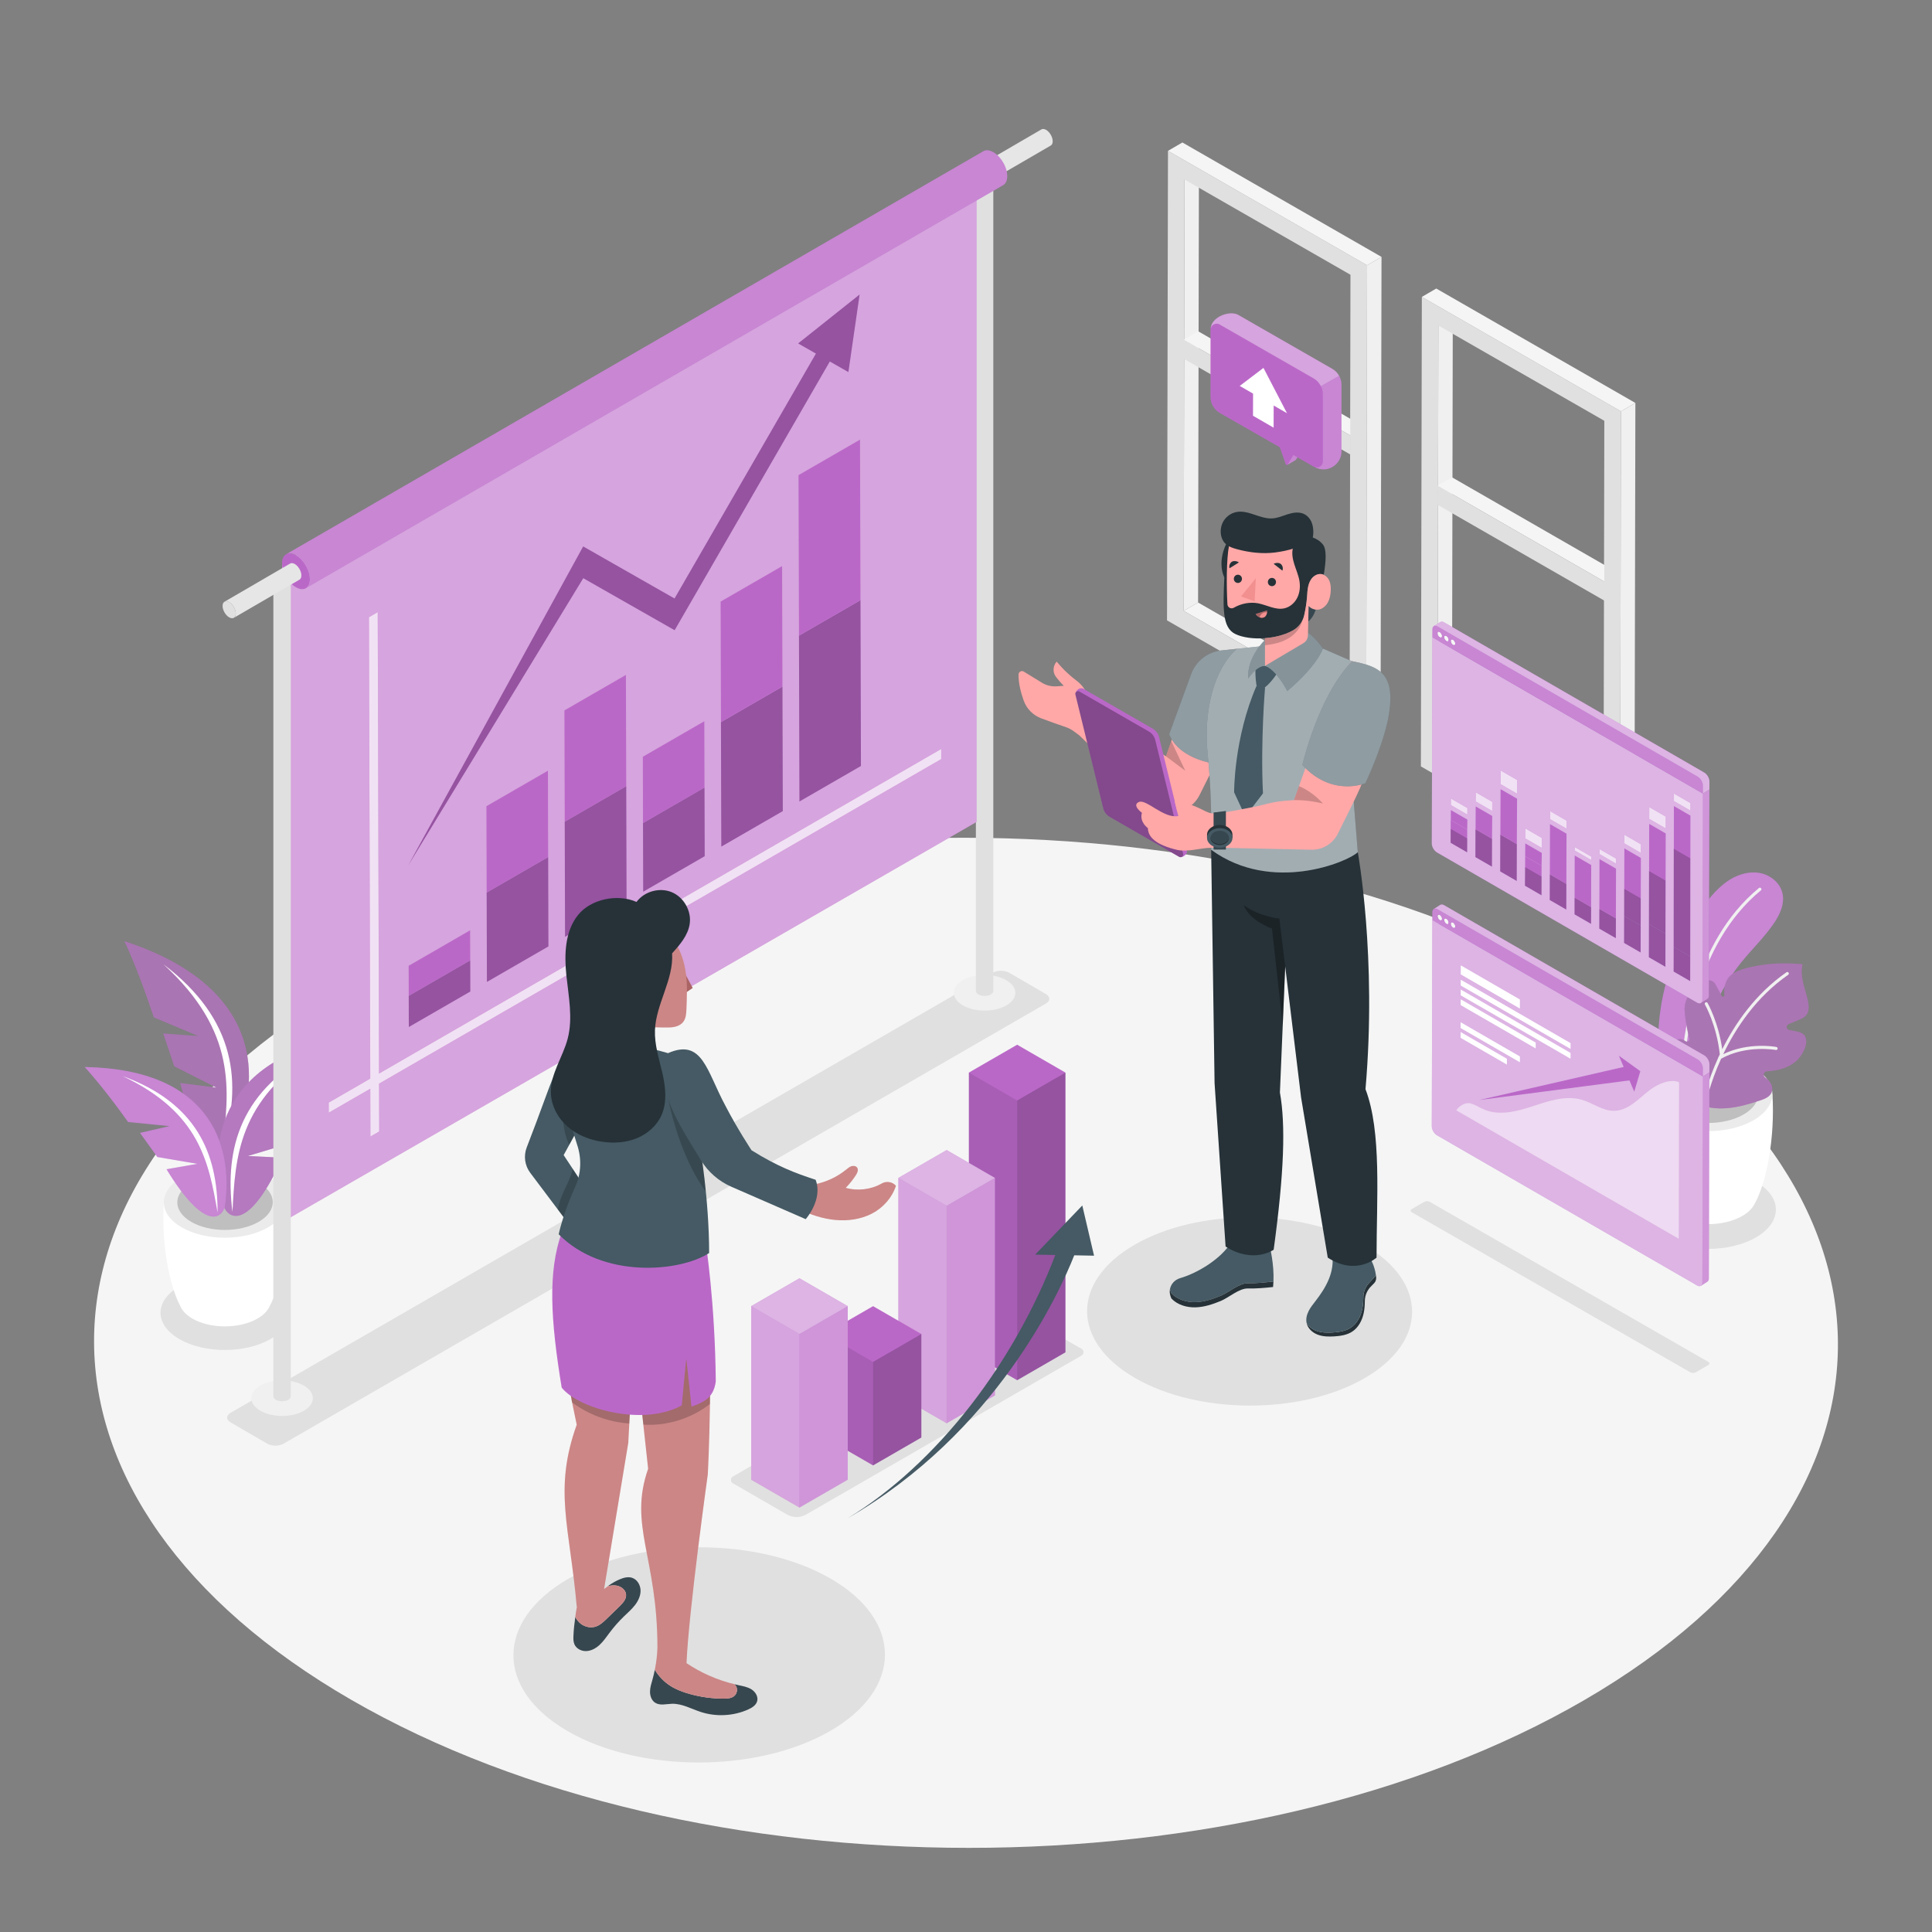 <?xml version="1.0" encoding="utf-8"?>
<!-- Generator: Adobe Illustrator 27.5.0, SVG Export Plug-In . SVG Version: 6.00 Build 0)  -->
<svg version="1.1" xmlns="http://www.w3.org/2000/svg" xmlns:xlink="http://www.w3.org/1999/xlink" x="0px" y="0px"
	 viewBox="0 0 500 500" style="enable-background:new 0 0 500 500;" xml:space="preserve">
<rect x="0" y="0" width="500" height="500" fill="#808080" stroke="none"/>
<g id="Floor">
	<path style="fill:#F5F5F5;" d="M409.038,255.092c-88.41-51.043-231.282-51.043-319.117,0.001
		C2.081,306.141,2.546,388.898,90.956,439.942c88.415,51.047,231.288,51.046,319.128-0.002
		C497.919,388.896,497.454,306.139,409.038,255.092z"/>
</g>
<g id="Shadows_1_">
	<path style="fill:#E0E0E0;" d="M46.473,332.872c6.54-3.776,17.107-3.776,23.604,0c6.497,3.776,6.463,9.897-0.077,13.673
		c-6.54,3.776-17.108,3.776-23.605,0C39.898,342.77,39.933,336.648,46.473,332.872z"/>
	<path style="fill:#E0E0E0;" d="M429.758,305.908c6.858-3.959,17.94-3.959,24.754,0c6.814,3.96,6.778,10.379-0.08,14.339
		c-6.858,3.96-17.941,3.96-24.755,0C422.864,316.287,422.9,309.868,429.758,305.908z"/>
	<path style="fill:#E0E0E0;" d="M59.66,365.64c-1.175,0.678-1.181,1.777-0.014,2.455l9.508,5.526c1.167,0.678,3.064,0.678,4.238,0
		l197.28-113.899c1.175-0.678,1.181-1.777,0.014-2.455l-9.508-5.526c-1.167-0.678-3.064-0.678-4.238,0L59.66,365.64z"/>
	<path style="fill:#E0E0E0;" d="M442.091,352.448c0.397,0.229,0.4,0.601,0.005,0.831l-3.217,1.87c-0.395,0.23-1.037,0.23-1.434,0
		l-72.07-41.413c-0.397-0.229-0.4-0.601-0.005-0.831l3.217-1.87c0.395-0.23,1.037-0.23,1.434,0L442.091,352.448z"/>
	<path style="fill:#E0E0E0;" d="M147.067,408.596c18.836-10.875,49.276-10.875,67.99,0c18.715,10.876,18.616,28.508-0.22,39.383
		c-18.838,10.876-49.277,10.876-67.992,0C128.13,437.104,128.23,419.472,147.067,408.596z"/>
	<path style="fill:#E0E0E0;" d="M353.035,322.18c-16.477-9.513-43.104-9.513-59.474,0c-16.371,9.514-16.284,24.937,0.193,34.45
		c16.478,9.514,43.105,9.514,59.476,0C369.6,347.117,369.513,331.694,353.035,322.18z"/>
	<path style="fill:#E0E0E0;" d="M189.655,383.862l14,8.083c1.547,0.893,3.453,0.893,5,0l71.265-41.145
		c0.67-0.387,0.666-1.356-0.008-1.737l-14.187-8.013c-1.541-0.87-3.426-0.861-4.959,0.023l-71.111,41.056
		C188.988,382.514,188.988,383.477,189.655,383.862z"/>
</g>
<g id="Window">
	<g>
		<g>
			<g>
				<g>
					<g style="enable-background:new    ;">
						<g>
							<polygon style="fill:#F0F0F0;" points="306.55,46.453 310.28,44.285 310.062,155.93 306.331,158.098 							"/>
						</g>
						<g>
							<polygon style="fill:#F5F5F5;" points="306.331,158.098 310.062,155.93 353.01,180.583 349.279,182.752 							"/>
						</g>
						<g>
							<path style="fill:#E0E0E0;" d="M302.271,39.042l51.533,29.61l-0.247,121.51l-51.533-29.609L302.271,39.042z M349.279,182.752
								l0.219-111.646L306.55,46.453l-0.219,111.646L349.279,182.752"/>
						</g>
						<g>
							<polygon style="fill:#F5F5F5;" points="302.271,39.042 306.002,36.875 357.535,66.484 353.804,68.652 							"/>
						</g>
						<g>
							<polygon style="fill:#F0F0F0;" points="353.804,68.652 357.535,66.484 357.288,187.993 353.557,190.162 							"/>
						</g>
					</g>
				</g>
			</g>
			<g>
				<polygon style="fill:#F5F5F5;" points="306.339,87.893 310.07,85.724 349.498,108.403 349.498,112.717 				"/>
				<polygon style="fill:#E0E0E0;" points="306.339,87.893 306.339,87.893 306.339,87.893 349.498,112.717 349.498,117.644 
					306.331,92.842 				"/>
				
					<rect x="327.918" y="75.41" transform="matrix(0.499 -0.867 0.867 0.499 77.474 334.546)" style="fill:#E0E0E0;" width="0" height="49.789"/>
			</g>
		</g>
		<g>
			<g>
				<g>
					<g style="enable-background:new    ;">
						<g>
							<polygon style="fill:#F0F0F0;" points="372.248,84.249 375.979,82.081 375.76,193.727 372.03,195.895 							"/>
						</g>
						<g>
							<polygon style="fill:#F5F5F5;" points="372.03,195.895 375.76,193.727 418.709,218.38 414.978,220.548 							"/>
						</g>
						<g>
							<path style="fill:#E0E0E0;" d="M367.97,76.839l51.533,29.609l-0.247,121.51l-51.533-29.609L367.97,76.839z M414.978,220.548
								l0.219-111.646l-42.948-24.653l-0.219,111.646L414.978,220.548"/>
						</g>
						<g>
							<polygon style="fill:#F5F5F5;" points="367.97,76.839 371.701,74.671 423.234,104.281 419.503,106.449 							"/>
						</g>
						<g>
							<polygon style="fill:#F0F0F0;" points="419.503,106.449 423.234,104.281 422.987,225.79 419.256,227.958 							"/>
						</g>
					</g>
				</g>
			</g>
			<g>
				<polygon style="fill:#F5F5F5;" points="372.038,125.689 375.768,123.521 415.197,146.2 415.197,150.514 				"/>
				<polygon style="fill:#E0E0E0;" points="372.038,125.689 372.038,125.689 372.038,125.689 415.197,150.514 415.197,155.441 
					372.03,130.639 				"/>
				
					<rect x="393.617" y="113.207" transform="matrix(0.499 -0.867 0.867 0.499 77.652 410.448)" style="fill:#E0E0E0;" width="0" height="49.789"/>
			</g>
		</g>
	</g>
</g>
<g id="Plants">
	<g>
		<g>
			<path style="fill:#FFFFFF;" d="M42.403,311.147l15.833,0.461l15.833-0.461c0.682,10.692-1.406,21.589-4.284,26.912l-0.011-0.002
				c-0.515,1.168-1.551,2.276-3.134,3.189c-4.672,2.697-12.222,2.697-16.863,0c-1.609-0.935-2.644-2.074-3.132-3.272
				C43.789,332.624,41.725,321.787,42.403,311.147z"/>
			<g>
				<path style="fill:#EBEBEB;" d="M47.078,304.662c-6.204,3.581-6.236,9.388-0.074,12.97c6.163,3.582,16.188,3.582,22.392,0
					c6.203-3.582,6.236-9.388,0.073-12.97C63.305,301.081,53.281,301.081,47.078,304.662z"/>
			</g>
			<g>
				<path style="fill:#E0E0E0;" d="M49.531,306.088c-4.84,2.794-4.866,7.325-0.057,10.119c4.808,2.794,12.629,2.794,17.469,0
					c4.84-2.794,4.865-7.324,0.057-10.119C62.191,303.294,54.37,303.294,49.531,306.088z"/>
			</g>
			<g style="opacity:0.15;">
				<path d="M49.531,306.088c-4.84,2.794-4.866,7.325-0.057,10.119c4.808,2.794,12.629,2.794,17.469,0
					c4.84-2.794,4.865-7.324,0.057-10.119C62.191,303.294,54.37,303.294,49.531,306.088z"/>
			</g>
		</g>
		<g>
			<path style="fill:#BA68C8;" d="M32.205,243.584c35.681,11.683,36.004,35.553,27.96,52.552
				c-2.028,3.441-8.168,5.289-13.512-15.852l9.372,1.202l-10.922-5.536l-2.837-8.48l9.106,0.676l-11.559-4.862
				C35.555,250.403,32.205,243.584,32.205,243.584z"/>
			<path style="opacity:0.2;" d="M32.205,243.584c35.681,11.683,36.004,35.553,27.96,52.552c-2.028,3.441-8.168,5.289-13.512-15.852
				l9.372,1.202l-10.922-5.536l-2.837-8.48l9.106,0.676l-11.559-4.862C35.555,250.403,32.205,243.584,32.205,243.584z"/>
			<path style="opacity:0.2;fill:#FFFFFF;" d="M32.205,243.584c35.681,11.683,36.004,35.553,27.96,52.552
				c-2.028,3.441-8.168,5.289-13.512-15.852l9.372,1.202l-10.922-5.536l-2.837-8.48l9.106,0.676l-11.559-4.862
				C35.555,250.403,32.205,243.584,32.205,243.584z"/>
			<path style="fill:#FFFFFF;" d="M42.296,249.554c18.816,14.281,20.515,30.654,15.199,47.746
				C59.376,282.249,61.408,267.031,42.296,249.554z"/>
		</g>
		<g>
			<path style="fill:#BA68C8;" d="M92.639,267.832c-35.171,4.952-39.438,27.129-34.771,44.297
				c1.318,3.542,6.728,6.283,15.217-12.518l-8.928-0.438l11.091-3.341l4.051-7.426l-8.593-0.883l11.573-2.607
				C88.385,273.626,92.639,267.832,92.639,267.832z"/>
			<path style="opacity:0.2;fill:#FFFFFF;" d="M92.639,267.832c-35.171,4.952-39.438,27.129-34.771,44.297
				c1.318,3.542,6.728,6.283,15.217-12.518l-8.928-0.438l11.091-3.341l4.051-7.426l-8.593-0.883l11.573-2.607
				C88.385,273.626,92.639,267.832,92.639,267.832z"/>
			<path style="opacity:0.1;" d="M92.639,267.832c-35.171,4.952-39.438,27.129-34.771,44.297c1.318,3.542,6.728,6.283,15.217-12.518
				l-8.928-0.438l11.091-3.341l4.051-7.426l-8.593-0.883l11.573-2.607C88.385,273.626,92.639,267.832,92.639,267.832z"/>
			<path style="fill:#FFFFFF;" d="M82.248,271.715c-19.896,10.174-24.199,25.14-22.088,41.942
				C60.909,299.327,61.545,284.816,82.248,271.715z"/>
		</g>
		<g>
			<path style="fill:#BA68C8;" d="M21.91,276.143c32.254,0.527,38.582,20.038,36.297,36.033c-0.791,3.34-5.361,6.416-15.116-9.58
				l7.998-1.394l-10.37-1.77l-4.482-6.24l7.646-1.758L33.16,290.38C26.393,280.889,21.91,276.143,21.91,276.143z"/>
			<path style="fill:#FFFFFF;" d="M31.71,278.479c19.071,6.943,24.624,19.95,24.602,35.33
				C54.033,300.978,51.836,287.971,31.71,278.479z"/>
			<path style="opacity:0.2;fill:#FFFFFF;" d="M21.91,276.143c32.254,0.527,38.582,20.038,36.297,36.033
				c-0.791,3.34-5.361,6.416-15.116-9.58l7.998-1.394l-10.37-1.77l-4.482-6.24l7.646-1.758L33.16,290.38
				C26.393,280.889,21.91,276.143,21.91,276.143z"/>
		</g>
	</g>
	<g>
		<g>
			<path style="fill:#FFFFFF;" d="M425.49,283.125l16.604,0.484l16.604-0.484c0.715,11.213-1.474,22.64-4.492,28.222l-0.012-0.002
				c-0.54,1.225-1.627,2.387-3.287,3.345c-4.899,2.829-12.817,2.829-17.684,0c-1.688-0.981-2.773-2.174-3.285-3.431
				C426.944,305.647,424.779,294.283,425.49,283.125z"/>
			<g>
				<path style="fill:#EBEBEB;" d="M430.392,276.324c-6.506,3.756-6.54,9.845-0.077,13.601c6.463,3.756,16.976,3.756,23.482,0
					c6.505-3.756,6.539-9.845,0.076-13.602C447.41,272.569,436.898,272.569,430.392,276.324z"/>
			</g>
			<g>
				<path style="fill:#E0E0E0;" d="M432.965,277.819c-5.076,2.931-5.102,7.681-0.06,10.612c5.043,2.93,13.244,2.93,18.32,0
					c5.075-2.93,5.102-7.681,0.059-10.612C446.242,274.889,438.04,274.889,432.965,277.819z"/>
			</g>
			<g style="opacity:0.15;">
				<path d="M432.965,277.819c-5.076,2.931-5.102,7.681-0.06,10.612c5.043,2.93,13.244,2.93,18.32,0
					c5.075-2.93,5.102-7.681,0.059-10.612C446.242,274.889,438.04,274.889,432.965,277.819z"/>
			</g>
		</g>
		<g>
			<path style="fill:#BA68C8;" d="M450.564,249.146c2.7-3.357,5.837-6.365,8.313-9.891c1.689-2.406,3.102-5.35,2.392-8.202
				c-0.659-2.646-3.132-4.615-5.813-5.117c-2.681-0.502-5.488,0.3-7.803,1.741c-2.316,1.441-4.198,3.48-5.897,5.613
				c-9.29,11.659-13.816,27.006-12.339,41.841c0.169,1.701,0.454,3.489,1.541,4.808c1.165,1.415,3.206,2.038,4.963,1.517
				c4.523-1.342,3.923-7.453,4.663-11.047c1.013-4.926,2.773-9.699,5.195-14.106C447.162,253.784,448.762,251.385,450.564,249.146z"
				/>
			<path style="opacity:0.2;fill:#FFFFFF;" d="M450.564,249.146c2.7-3.357,5.837-6.365,8.313-9.891
				c1.689-2.406,3.102-5.35,2.392-8.202c-0.659-2.646-3.132-4.615-5.813-5.117c-2.681-0.502-5.488,0.3-7.803,1.741
				c-2.316,1.441-4.198,3.48-5.897,5.613c-9.29,11.659-13.816,27.006-12.339,41.841c0.169,1.701,0.454,3.489,1.541,4.808
				c1.165,1.415,3.206,2.038,4.963,1.517c4.523-1.342,3.923-7.453,4.663-11.047c1.013-4.926,2.773-9.699,5.195-14.106
				C447.162,253.784,448.762,251.385,450.564,249.146z"/>
			<g>
				<path style="fill:#F0F0F0;" d="M435.638,276.902c0.175-0.034,0.311-0.185,0.319-0.371c0.317-7.261,2.677-32.044,19.757-46.106
					c0.169-0.139,0.193-0.389,0.054-0.557c-0.139-0.169-0.388-0.192-0.557-0.054c-17.332,14.27-19.724,39.339-20.045,46.682
					c-0.009,0.218,0.16,0.403,0.378,0.413C435.577,276.91,435.608,276.908,435.638,276.902z"/>
			</g>
			<g>
				<path style="fill:#BA68C8;" d="M433.142,277.688c0.517,2.85,2.965,6.377,5.546,7.691c2.559,1.302,5.529,1.651,8.392,1.405
					c2.915-0.251,5.746-1.087,8.519-2.02c1.369-0.461,2.892-1.083,3.037-2.779c0.077-0.895-0.325-1.762-0.969-2.389
					c-0.27-0.263-0.567-0.519-0.884-0.761c-0.645-0.492-0.342-1.517,0.467-1.572c0.815-0.056,1.625-0.147,2.428-0.3
					c1.854-0.354,3.679-1.061,5.097-2.306c1.065-0.935,1.872-2.154,2.354-3.487c0.412-1.141,0.528-2.572-0.336-3.423
					c-0.496-0.488-1.208-0.674-1.888-0.821c-0.607-0.131-1.216-0.243-1.826-0.338c-0.811-0.126-0.946-1.233-0.188-1.549l2.576-1.073
					c0.715-0.298,1.46-0.617,1.955-1.214c0.789-0.951,0.732-2.336,0.496-3.548c-0.315-1.613-0.872-3.168-1.251-4.766
					c-0.38-1.598-0.579-3.286-0.17-4.877c-4.81-0.487-9.752-0.258-14.429,0.963c-1.397,0.365-2.81,0.822-3.938,1.724
					c-1.606,1.285-2.024,3.214-1.854,5.304c0.032,0.396-0.512,0.546-0.702,0.197l-1.646-3.035c-0.496-0.914-1.618-1.259-2.559-0.818
					c-1.42,0.667-2.688,1.734-3.764,2.96c-1.16,1.322-1.752,3.064-1.61,4.818c0.192,2.371,0.606,4.772,1.2,7.073
					c0.156,0.603-0.52,1.056-1.024,0.692l-0.079-0.057c-0.449-0.325-1.001-0.52-1.552-0.451c-1.455,0.18-1.827,1.655-1.923,2.91
					C432.478,273.655,432.799,275.797,433.142,277.688z"/>
				<path style="opacity:0.2;" d="M433.142,277.688c0.517,2.85,2.965,6.377,5.546,7.691c2.559,1.302,5.529,1.651,8.392,1.405
					c2.915-0.251,5.746-1.087,8.519-2.02c1.369-0.461,2.892-1.083,3.037-2.779c0.077-0.895-0.325-1.762-0.969-2.389
					c-0.27-0.263-0.567-0.519-0.884-0.761c-0.645-0.492-0.342-1.517,0.467-1.572c0.815-0.056,1.625-0.147,2.428-0.3
					c1.854-0.354,3.679-1.061,5.097-2.306c1.065-0.935,1.872-2.154,2.354-3.487c0.412-1.141,0.528-2.572-0.336-3.423
					c-0.496-0.488-1.208-0.674-1.888-0.821c-0.607-0.131-1.216-0.243-1.826-0.338c-0.811-0.126-0.946-1.233-0.188-1.549l2.576-1.073
					c0.715-0.298,1.46-0.617,1.955-1.214c0.789-0.951,0.732-2.336,0.496-3.548c-0.315-1.613-0.872-3.168-1.251-4.766
					c-0.38-1.598-0.579-3.286-0.17-4.877c-4.81-0.487-9.752-0.258-14.429,0.963c-1.397,0.365-2.81,0.822-3.938,1.724
					c-1.606,1.285-2.024,3.214-1.854,5.304c0.032,0.396-0.512,0.546-0.702,0.197l-1.646-3.035c-0.496-0.914-1.618-1.259-2.559-0.818
					c-1.42,0.667-2.688,1.734-3.764,2.96c-1.16,1.322-1.752,3.064-1.61,4.818c0.192,2.371,0.606,4.772,1.2,7.073
					c0.156,0.603-0.52,1.056-1.024,0.692l-0.079-0.057c-0.449-0.325-1.001-0.52-1.552-0.451c-1.455,0.18-1.827,1.655-1.923,2.91
					C432.478,273.655,432.799,275.797,433.142,277.688z"/>
				<path style="opacity:0.2;fill:#FFFFFF;" d="M433.142,277.688c0.517,2.85,2.965,6.377,5.546,7.691
					c2.559,1.302,5.529,1.651,8.392,1.405c2.915-0.251,5.746-1.087,8.519-2.02c1.369-0.461,2.892-1.083,3.037-2.779
					c0.077-0.895-0.325-1.762-0.969-2.389c-0.27-0.263-0.567-0.519-0.884-0.761c-0.645-0.492-0.342-1.517,0.467-1.572
					c0.815-0.056,1.625-0.147,2.428-0.3c1.854-0.354,3.679-1.061,5.097-2.306c1.065-0.935,1.872-2.154,2.354-3.487
					c0.412-1.141,0.528-2.572-0.336-3.423c-0.496-0.488-1.208-0.674-1.888-0.821c-0.607-0.131-1.216-0.243-1.826-0.338
					c-0.811-0.126-0.946-1.233-0.188-1.549l2.576-1.073c0.715-0.298,1.46-0.617,1.955-1.214c0.789-0.951,0.732-2.336,0.496-3.548
					c-0.315-1.613-0.872-3.168-1.251-4.766c-0.38-1.598-0.579-3.286-0.17-4.877c-4.81-0.487-9.752-0.258-14.429,0.963
					c-1.397,0.365-2.81,0.822-3.938,1.724c-1.606,1.285-2.024,3.214-1.854,5.304c0.032,0.396-0.512,0.546-0.702,0.197l-1.646-3.035
					c-0.496-0.914-1.618-1.259-2.559-0.818c-1.42,0.667-2.688,1.734-3.764,2.96c-1.16,1.322-1.752,3.064-1.61,4.818
					c0.192,2.371,0.606,4.772,1.2,7.073c0.156,0.603-0.52,1.056-1.024,0.692l-0.079-0.057c-0.449-0.325-1.001-0.52-1.552-0.451
					c-1.455,0.18-1.827,1.655-1.923,2.91C432.478,273.655,432.799,275.797,433.142,277.688z"/>
				<path style="fill:#F0F0F0;" d="M440.794,284.983c0.02-0.101,1.016-4.93,3.881-11.247c0-0.113,0.048-0.219,0.136-0.296
					c0.09-0.196,0.178-0.39,0.272-0.588c-0.823-7.555-3.814-12.825-3.844-12.877c-0.109-0.19-0.044-0.431,0.145-0.541
					c0.19-0.107,0.431-0.044,0.54,0.146c0.029,0.051,2.782,4.899,3.79,11.97c3.285-6.588,8.526-14.293,16.615-19.923
					c0.18-0.124,0.426-0.081,0.551,0.099c0.125,0.179,0.08,0.426-0.099,0.551c-8.344,5.807-13.611,13.857-16.81,20.538
					c6.52-3.174,13.446-1.919,13.754-1.861c0.214,0.04,0.355,0.247,0.315,0.463c-0.031,0.163-0.158,0.284-0.312,0.314
					c-0.048,0.009-0.099,0.01-0.15,0c-0.076-0.014-7.627-1.387-14.157,2.263c-2.843,6.254-3.831,11.042-3.851,11.142
					c-0.032,0.162-0.159,0.282-0.312,0.312c-0.049,0.01-0.101,0.01-0.153,0C440.891,285.405,440.752,285.196,440.794,284.983z"/>
			</g>
		</g>
	</g>
</g>
<g id="Board">
	<g>
		<g>
			<g>
				<g>
					<path style="fill:#E0E0E0;" d="M260.461,260.19c-3.1,1.802-8.142,1.802-11.263,0c-1.56-0.901-2.344-2.081-2.351-3.262h0v4.613
						c0.007,1.181,0.791,2.361,2.351,3.262c3.12,1.801,8.163,1.801,11.263,0c1.55-0.901,2.321-2.082,2.314-3.262v-4.613
						C262.782,258.109,262.012,259.289,260.461,260.19z"/>
					<path style="fill:#F0F0F0;" d="M249.199,260.19c3.12,1.801,8.163,1.801,11.263,0c1.55-0.901,2.321-2.081,2.314-3.262
						s-0.791-2.361-2.351-3.262c-3.121-1.802-8.163-1.802-11.263,0c-1.55,0.901-2.321,2.081-2.314,3.262
						S247.638,259.289,249.199,260.19z"/>
				</g>
				<path style="fill:#E0E0E0;" d="M252.558,45.427v211.012l0,0c0.002,0.334,0.224,0.668,0.665,0.923c0.883,0.51,2.31,0.51,3.188,0
					c0.439-0.255,0.657-0.589,0.655-0.923V45.427H252.558z"/>
			</g>
			<g>
				<g>
					<path style="fill:#E0E0E0;" d="M253.761,43.48c0.944,0.545,1.707,1.866,1.704,2.951c-0.003,1.085-0.771,1.523-1.715,0.977
						c-0.944-0.545-1.707-1.866-1.704-2.951C252.049,43.372,252.817,42.934,253.761,43.48z"/>
				</g>
				<path style="fill:#E6E6E6;" d="M272.429,36.486c-0.001-0.027-0.002-0.055-0.004-0.083c-0.001-0.013-0.002-0.025-0.003-0.038
					c0-0.006-0.001-0.011-0.001-0.016c-0.001-0.01-0.001-0.019-0.002-0.029c-0.003-0.028-0.006-0.056-0.009-0.084
					c-0.004-0.028-0.008-0.057-0.012-0.086c0-0.001,0-0.002-0.001-0.003c0-0.001,0-0.002,0-0.003
					c-0.004-0.027-0.009-0.054-0.014-0.081c-0.005-0.03-0.012-0.059-0.018-0.089c-0.002-0.01-0.005-0.021-0.007-0.031
					c-0.001-0.006-0.003-0.013-0.004-0.019c-0.003-0.013-0.006-0.026-0.009-0.039c-0.007-0.03-0.015-0.06-0.024-0.091
					c-0.006-0.022-0.013-0.044-0.019-0.066c-0.001-0.004-0.002-0.008-0.004-0.012c-0.001-0.004-0.002-0.008-0.003-0.012
					c-0.009-0.029-0.019-0.059-0.028-0.088c-0.01-0.029-0.02-0.058-0.03-0.087c-0.002-0.005-0.004-0.01-0.006-0.016
					c-0.002-0.004-0.003-0.009-0.005-0.013c-0.007-0.018-0.013-0.036-0.021-0.055c-0.011-0.028-0.022-0.055-0.033-0.083
					c-0.008-0.02-0.017-0.04-0.026-0.059c-0.001-0.003-0.003-0.007-0.004-0.01c-0.002-0.004-0.003-0.008-0.005-0.012
					c-0.012-0.028-0.025-0.055-0.038-0.083c-0.014-0.03-0.029-0.06-0.044-0.09c-0.002-0.005-0.005-0.009-0.007-0.014
					c-0.003-0.006-0.006-0.012-0.009-0.018c-0.012-0.024-0.024-0.048-0.037-0.071c-0.016-0.03-0.033-0.059-0.049-0.088
					c-0.008-0.015-0.016-0.03-0.025-0.045c-0.004-0.006-0.007-0.012-0.01-0.018c-0.015-0.025-0.031-0.05-0.047-0.075
					c-0.023-0.037-0.045-0.074-0.069-0.11c-0.004-0.006-0.007-0.012-0.011-0.017c-0.035-0.052-0.071-0.103-0.108-0.153
					c0,0,0,0,0-0.001c0,0,0,0,0,0c-0.025-0.034-0.05-0.067-0.076-0.1c-0.021-0.026-0.042-0.052-0.063-0.078
					c-0.001-0.001-0.001-0.001-0.002-0.002c0,0,0-0.001-0.001-0.001c-0.022-0.026-0.044-0.052-0.066-0.077
					c-0.022-0.025-0.044-0.049-0.066-0.074c-0.004-0.004-0.007-0.008-0.011-0.012c-0.004-0.004-0.008-0.008-0.012-0.012
					c-0.016-0.017-0.031-0.033-0.047-0.049c-0.024-0.024-0.048-0.048-0.072-0.071c-0.007-0.007-0.015-0.014-0.023-0.021
					c-0.006-0.005-0.011-0.011-0.017-0.016c-0.012-0.011-0.023-0.022-0.035-0.033c-0.025-0.023-0.05-0.045-0.076-0.066
					c-0.011-0.009-0.023-0.018-0.034-0.028c-0.006-0.005-0.011-0.009-0.017-0.014c-0.009-0.007-0.017-0.014-0.025-0.021
					c-0.025-0.02-0.05-0.039-0.075-0.057c-0.018-0.014-0.037-0.026-0.055-0.039c-0.003-0.002-0.007-0.005-0.01-0.007
					c-0.003-0.002-0.006-0.004-0.009-0.007c-0.024-0.016-0.048-0.033-0.073-0.048c-0.024-0.015-0.048-0.03-0.072-0.044
					c-0.006-0.003-0.011-0.007-0.017-0.01c-0.018-0.01-0.036-0.021-0.054-0.03c-0.023-0.013-0.047-0.025-0.07-0.036
					c-0.015-0.007-0.03-0.014-0.045-0.021c-0.004-0.002-0.007-0.004-0.011-0.005c-0.005-0.002-0.009-0.004-0.013-0.006
					c-0.023-0.01-0.046-0.02-0.068-0.029c-0.023-0.009-0.046-0.018-0.069-0.026c-0.004-0.001-0.008-0.002-0.012-0.004
					c-0.003-0.001-0.007-0.002-0.01-0.003c-0.015-0.005-0.031-0.011-0.046-0.015c-0.024-0.007-0.047-0.014-0.071-0.019
					c-0.011-0.003-0.022-0.005-0.034-0.007c-0.005-0.001-0.01-0.002-0.015-0.003c-0.007-0.002-0.015-0.003-0.022-0.005
					c-0.025-0.005-0.05-0.009-0.075-0.012c-0.015-0.002-0.03-0.003-0.045-0.005c-0.005,0-0.01-0.001-0.016-0.002
					c-0.005,0-0.01-0.001-0.015-0.002c-0.027-0.002-0.054-0.003-0.08-0.003c-0.012,0-0.023,0.001-0.034,0.002
					c-0.009,0-0.018,0.001-0.027,0.001c-0.009,0.001-0.018,0-0.028,0.001c-0.034,0.003-0.066,0.008-0.099,0.014
					c-0.001,0-0.001,0-0.002,0c-0.007,0.001-0.013,0.004-0.02,0.006c-0.033,0.007-0.066,0.016-0.097,0.027
					c-0.003,0.001-0.005,0.002-0.007,0.003c-0.046,0.017-0.089,0.036-0.131,0.061l-16.965,9.868
					c0.042-0.024,0.086-0.044,0.131-0.061c0.034-0.012,0.069-0.022,0.105-0.03c0.007-0.001,0.013-0.004,0.02-0.006
					c0.041-0.008,0.084-0.013,0.128-0.016c0.009,0,0.018-0.001,0.027-0.001c0.042-0.002,0.085-0.001,0.13,0.002
					c0.005,0,0.01,0.001,0.016,0.002c0.046,0.004,0.094,0.012,0.142,0.022c0.005,0.001,0.01,0.002,0.015,0.003
					c0.049,0.011,0.099,0.025,0.15,0.042c0.003,0.001,0.007,0.002,0.01,0.003c0.053,0.018,0.107,0.04,0.162,0.065
					c0.004,0.002,0.007,0.004,0.011,0.005c0.056,0.026,0.112,0.055,0.169,0.088c0.058,0.033,0.115,0.07,0.171,0.109
					c0.003,0.002,0.007,0.005,0.01,0.007c0.052,0.037,0.104,0.076,0.155,0.117c0.006,0.005,0.011,0.009,0.017,0.014
					c0.049,0.04,0.098,0.083,0.145,0.127c0.006,0.005,0.011,0.011,0.017,0.016c0.048,0.045,0.096,0.093,0.142,0.142
					c0.004,0.004,0.008,0.008,0.012,0.012c0.049,0.053,0.098,0.107,0.145,0.164c0.001,0.001,0.001,0.001,0.002,0.002
					c0.048,0.058,0.094,0.117,0.139,0.178c0,0,0,0,0.001,0.001c0.041,0.056,0.08,0.113,0.119,0.171
					c0.024,0.036,0.046,0.073,0.069,0.11c0.019,0.031,0.039,0.061,0.057,0.093c0.008,0.015,0.017,0.03,0.025,0.044
					c0.03,0.053,0.059,0.106,0.086,0.159c0.003,0.006,0.006,0.012,0.009,0.018c0.033,0.065,0.064,0.132,0.093,0.198
					c0.001,0.003,0.003,0.007,0.004,0.01c0.029,0.065,0.055,0.131,0.079,0.197c0.002,0.004,0.003,0.009,0.005,0.013
					c0.025,0.068,0.048,0.136,0.068,0.203c0.001,0.004,0.002,0.008,0.004,0.012c0.02,0.065,0.037,0.131,0.052,0.196
					c0.001,0.006,0.003,0.013,0.004,0.019c0.015,0.068,0.029,0.135,0.04,0.202c0,0.001,0,0.002,0,0.003
					c0.011,0.068,0.019,0.135,0.024,0.201c0.001,0.006,0.001,0.011,0.001,0.016c0.005,0.067,0.008,0.132,0.008,0.198
					c0,0.065-0.003,0.127-0.009,0.188c-0.001,0.006-0.001,0.011-0.002,0.016c-0.006,0.055-0.013,0.108-0.023,0.159
					c-0.001,0.007-0.003,0.014-0.004,0.02c-0.01,0.049-0.023,0.097-0.037,0.142c-0.003,0.008-0.005,0.017-0.008,0.025
					c-0.014,0.043-0.03,0.083-0.048,0.122c-0.002,0.004-0.004,0.009-0.006,0.013c-0.021,0.044-0.044,0.086-0.069,0.125
					c-0.003,0.005-0.007,0.009-0.01,0.014c-0.021,0.031-0.043,0.06-0.066,0.088c-0.008,0.01-0.017,0.019-0.026,0.029
					c-0.02,0.022-0.042,0.043-0.064,0.062c-0.009,0.008-0.018,0.016-0.028,0.024c-0.032,0.025-0.064,0.049-0.099,0.069l0,0l0,0
					l16.965-9.868c0.035-0.02,0.067-0.044,0.099-0.069c0.009-0.007,0.018-0.016,0.028-0.024c0.022-0.019,0.044-0.04,0.064-0.062
					c0.009-0.01,0.018-0.019,0.026-0.029c0.023-0.027,0.046-0.057,0.066-0.088c0.003-0.005,0.007-0.009,0.01-0.015
					c0.001-0.001,0.002-0.002,0.002-0.003c0.023-0.037,0.045-0.076,0.064-0.117c0.001-0.001,0.001-0.003,0.002-0.004
					c0.002-0.004,0.004-0.009,0.006-0.013c0.012-0.026,0.023-0.052,0.034-0.08c0.005-0.014,0.009-0.028,0.014-0.042
					c0.003-0.008,0.006-0.017,0.008-0.025c0.002-0.008,0.005-0.015,0.007-0.022c0.008-0.028,0.016-0.057,0.023-0.087
					c0.002-0.01,0.004-0.022,0.007-0.032c0.001-0.007,0.003-0.014,0.004-0.02c0.002-0.01,0.004-0.02,0.006-0.031
					c0.005-0.027,0.009-0.054,0.012-0.082c0.002-0.015,0.003-0.031,0.005-0.047c0-0.005,0.001-0.011,0.002-0.016
					c0.001-0.007,0.001-0.013,0.002-0.019c0.002-0.026,0.004-0.053,0.005-0.081c0.001-0.027,0.002-0.055,0.002-0.083
					c0-0.002,0-0.003,0-0.005C272.43,36.537,272.429,36.512,272.429,36.486z"/>
			</g>
			<g>
				<g>
					<polygon style="fill:#BA68C8;" points="72.999,145.755 72.999,316.308 252.725,212.726 252.725,41.625 					"/>
					<polygon style="opacity:0.4;fill:#FFFFFF;" points="72.999,145.755 72.999,316.308 252.725,212.726 252.725,41.625 					"/>
					<g>
						<g>
							<path style="fill:#BA68C8;" d="M76.616,143.694c1.991,1.15,3.6,3.936,3.594,6.225c-0.007,2.288-1.626,3.211-3.617,2.062
								c-1.992-1.15-3.6-3.936-3.594-6.225C73.005,143.467,74.625,142.544,76.616,143.694z"/>
						</g>
						<path style="fill:#BA68C8;" d="M260.665,45.441c-0.002-0.058-0.004-0.116-0.008-0.174c-0.002-0.027-0.004-0.053-0.006-0.08
							c-0.001-0.012-0.002-0.023-0.003-0.035c-0.002-0.02-0.003-0.041-0.005-0.061c-0.006-0.059-0.012-0.118-0.02-0.177
							c-0.008-0.06-0.016-0.12-0.026-0.181c0-0.002-0.001-0.003-0.001-0.005c0-0.002-0.001-0.004-0.001-0.006
							c-0.009-0.057-0.019-0.114-0.03-0.171c-0.012-0.063-0.025-0.125-0.038-0.188c-0.005-0.022-0.01-0.044-0.015-0.066
							c-0.003-0.013-0.006-0.026-0.009-0.04c-0.007-0.028-0.012-0.055-0.019-0.083c-0.016-0.064-0.033-0.127-0.05-0.191
							c-0.013-0.046-0.027-0.093-0.041-0.139c-0.003-0.009-0.005-0.017-0.008-0.026c-0.003-0.008-0.005-0.017-0.007-0.025
							c-0.019-0.062-0.039-0.124-0.06-0.186c-0.021-0.061-0.042-0.122-0.064-0.184c-0.004-0.011-0.009-0.022-0.013-0.034
							c-0.003-0.009-0.007-0.018-0.01-0.028c-0.014-0.038-0.028-0.077-0.043-0.115c-0.023-0.058-0.046-0.117-0.07-0.175
							c-0.017-0.042-0.036-0.084-0.054-0.125c-0.003-0.007-0.006-0.015-0.009-0.022c-0.004-0.008-0.007-0.016-0.011-0.024
							c-0.026-0.058-0.052-0.116-0.079-0.174c-0.03-0.064-0.06-0.127-0.092-0.19c-0.005-0.01-0.01-0.019-0.015-0.029
							c-0.006-0.012-0.013-0.024-0.019-0.037c-0.026-0.05-0.051-0.101-0.078-0.151c-0.033-0.063-0.069-0.124-0.104-0.185
							c-0.018-0.031-0.034-0.063-0.053-0.094c-0.007-0.012-0.014-0.025-0.021-0.037c-0.032-0.054-0.067-0.105-0.099-0.158
							c-0.048-0.077-0.095-0.155-0.145-0.231c-0.008-0.012-0.015-0.025-0.023-0.037c-0.074-0.11-0.149-0.218-0.227-0.324
							c0,0-0.001-0.001-0.001-0.001c0,0,0,0,0,0c-0.052-0.071-0.106-0.141-0.16-0.21c-0.044-0.056-0.089-0.111-0.134-0.165
							c-0.001-0.001-0.003-0.003-0.004-0.005c0-0.001-0.001-0.001-0.002-0.002c-0.046-0.055-0.092-0.11-0.139-0.163
							c-0.046-0.053-0.093-0.104-0.14-0.155c-0.008-0.008-0.016-0.016-0.023-0.024c-0.008-0.009-0.017-0.017-0.025-0.026
							c-0.033-0.035-0.066-0.07-0.099-0.104c-0.05-0.051-0.101-0.101-0.152-0.15c-0.016-0.015-0.032-0.029-0.048-0.044
							c-0.012-0.011-0.024-0.022-0.036-0.034c-0.025-0.023-0.05-0.047-0.075-0.069c-0.053-0.048-0.107-0.094-0.16-0.14
							c-0.024-0.02-0.048-0.039-0.071-0.058c-0.012-0.01-0.024-0.02-0.036-0.029c-0.018-0.014-0.035-0.029-0.053-0.043
							c-0.052-0.041-0.105-0.082-0.158-0.121c-0.038-0.028-0.077-0.055-0.116-0.083c-0.007-0.005-0.014-0.01-0.021-0.015
							c-0.007-0.004-0.013-0.009-0.02-0.014c-0.051-0.035-0.102-0.069-0.153-0.101c-0.051-0.032-0.102-0.063-0.153-0.093
							c-0.012-0.007-0.024-0.014-0.035-0.021c-0.038-0.022-0.077-0.043-0.115-0.064c-0.049-0.027-0.099-0.052-0.148-0.077
							c-0.032-0.016-0.063-0.03-0.095-0.045c-0.008-0.004-0.015-0.007-0.023-0.011c-0.009-0.004-0.019-0.009-0.028-0.013
							c-0.048-0.022-0.096-0.042-0.144-0.061c-0.049-0.02-0.097-0.038-0.146-0.055c-0.008-0.003-0.016-0.005-0.025-0.008
							c-0.007-0.002-0.014-0.005-0.022-0.007c-0.033-0.011-0.065-0.022-0.098-0.032c-0.05-0.015-0.1-0.029-0.149-0.041
							c-0.024-0.006-0.047-0.01-0.071-0.016c-0.01-0.002-0.021-0.005-0.031-0.007c-0.015-0.003-0.031-0.007-0.046-0.01
							c-0.053-0.01-0.106-0.019-0.158-0.026c-0.032-0.004-0.063-0.007-0.095-0.01c-0.011-0.001-0.022-0.002-0.033-0.003
							c-0.011-0.001-0.022-0.003-0.032-0.003c-0.057-0.004-0.114-0.006-0.169-0.006c-0.025,0-0.048,0.003-0.073,0.003
							c-0.019,0.001-0.038,0.001-0.056,0.003c-0.019,0.001-0.039,0.001-0.058,0.003c-0.071,0.007-0.14,0.016-0.208,0.03
							c-0.001,0-0.002,0.001-0.004,0.001c-0.015,0.003-0.028,0.009-0.043,0.012c-0.07,0.016-0.139,0.033-0.205,0.056
							c-0.005,0.002-0.01,0.005-0.016,0.007c-0.096,0.035-0.189,0.077-0.276,0.128L74.05,143.443
							c0.088-0.051,0.18-0.093,0.276-0.128c0.071-0.026,0.145-0.046,0.22-0.064c0.015-0.003,0.028-0.009,0.043-0.012
							c0.087-0.018,0.177-0.028,0.27-0.034c0.019-0.001,0.037-0.002,0.056-0.003c0.089-0.003,0.18-0.002,0.274,0.005
							c0.011,0.001,0.022,0.003,0.033,0.003c0.097,0.009,0.197,0.025,0.299,0.046c0.01,0.002,0.021,0.005,0.031,0.007
							c0.104,0.023,0.21,0.053,0.317,0.089c0.007,0.002,0.015,0.005,0.022,0.007c0.112,0.039,0.226,0.084,0.342,0.137
							c0.008,0.004,0.016,0.008,0.024,0.011c0.117,0.055,0.236,0.116,0.357,0.185c0.122,0.07,0.242,0.147,0.361,0.229
							c0.007,0.005,0.014,0.01,0.021,0.015c0.111,0.077,0.22,0.16,0.327,0.247c0.012,0.01,0.024,0.02,0.036,0.029
							c0.104,0.085,0.206,0.174,0.306,0.268c0.012,0.011,0.024,0.022,0.036,0.034c0.102,0.096,0.201,0.196,0.299,0.299
							c0.008,0.008,0.016,0.017,0.024,0.026c0.104,0.111,0.206,0.226,0.305,0.345c0.001,0.001,0.002,0.003,0.003,0.004
							c0.101,0.122,0.199,0.247,0.294,0.376c0,0.001,0.001,0.001,0.001,0.001c0.086,0.117,0.169,0.238,0.25,0.36
							c0.05,0.076,0.097,0.154,0.145,0.231c0.04,0.065,0.082,0.13,0.12,0.196c0.018,0.031,0.035,0.063,0.053,0.094
							c0.063,0.111,0.124,0.223,0.182,0.336c0.006,0.012,0.013,0.024,0.019,0.037c0.069,0.138,0.135,0.277,0.197,0.418
							c0.003,0.007,0.006,0.014,0.009,0.021c0.06,0.138,0.116,0.277,0.168,0.416c0.003,0.009,0.007,0.018,0.01,0.027
							c0.052,0.143,0.1,0.286,0.144,0.429c0.003,0.008,0.005,0.017,0.007,0.026c0.041,0.138,0.078,0.276,0.11,0.414
							c0.003,0.013,0.006,0.027,0.009,0.04c0.033,0.142,0.061,0.285,0.083,0.426c0,0.002,0.001,0.004,0.001,0.006
							c0.023,0.142,0.039,0.284,0.051,0.424c0.001,0.011,0.002,0.023,0.003,0.035c0.011,0.14,0.017,0.28,0.017,0.417
							c0,0.137-0.007,0.269-0.019,0.396c-0.001,0.012-0.002,0.023-0.004,0.034c-0.012,0.117-0.028,0.229-0.049,0.336
							c-0.003,0.015-0.006,0.029-0.009,0.043c-0.022,0.104-0.048,0.204-0.077,0.3c-0.006,0.018-0.012,0.035-0.017,0.053
							c-0.03,0.09-0.063,0.176-0.101,0.258c-0.004,0.009-0.007,0.019-0.012,0.028c-0.044,0.093-0.092,0.181-0.145,0.263
							c-0.007,0.011-0.015,0.02-0.022,0.03c-0.044,0.066-0.091,0.128-0.14,0.186c-0.018,0.021-0.036,0.041-0.055,0.06
							c-0.043,0.046-0.089,0.09-0.135,0.131c-0.019,0.017-0.038,0.034-0.058,0.05c-0.067,0.053-0.135,0.103-0.208,0.145h0h0
							L259.615,47.917c0.073-0.042,0.142-0.092,0.208-0.145c0.02-0.016,0.039-0.033,0.059-0.05c0.047-0.041,0.092-0.085,0.135-0.131
							c0.019-0.02,0.037-0.04,0.055-0.061c0.049-0.058,0.096-0.12,0.14-0.185c0.007-0.011,0.015-0.02,0.022-0.031
							c0.002-0.002,0.003-0.005,0.005-0.007c0.049-0.077,0.095-0.16,0.136-0.247c0.001-0.003,0.002-0.006,0.004-0.009
							c0.004-0.009,0.008-0.019,0.012-0.028c0.025-0.054,0.049-0.11,0.071-0.168c0.011-0.029,0.02-0.06,0.03-0.09
							c0.006-0.018,0.012-0.035,0.018-0.053c0.005-0.016,0.011-0.031,0.016-0.048c0.018-0.06,0.034-0.121,0.048-0.184
							c0.005-0.022,0.009-0.046,0.014-0.068c0.003-0.014,0.006-0.028,0.009-0.043c0.004-0.022,0.009-0.043,0.013-0.065
							c0.01-0.056,0.018-0.114,0.026-0.172c0.004-0.032,0.007-0.066,0.01-0.099c0.001-0.012,0.002-0.023,0.003-0.034
							c0.001-0.014,0.003-0.027,0.004-0.041c0.005-0.056,0.008-0.112,0.01-0.17c0.002-0.057,0.004-0.115,0.004-0.175
							c0-0.003,0-0.007,0-0.01C260.667,45.55,260.667,45.495,260.665,45.441z"/>
						<path style="opacity:0.2;fill:#FFFFFF;" d="M260.665,45.441c-0.002-0.058-0.004-0.116-0.008-0.174
							c-0.002-0.027-0.004-0.053-0.006-0.08c-0.001-0.012-0.002-0.023-0.003-0.035c-0.002-0.02-0.003-0.041-0.005-0.061
							c-0.006-0.059-0.012-0.118-0.02-0.177c-0.008-0.06-0.016-0.12-0.026-0.181c0-0.002-0.001-0.003-0.001-0.005
							c0-0.002-0.001-0.004-0.001-0.006c-0.009-0.057-0.019-0.114-0.03-0.171c-0.012-0.063-0.025-0.125-0.038-0.188
							c-0.005-0.022-0.01-0.044-0.015-0.066c-0.003-0.013-0.006-0.026-0.009-0.04c-0.007-0.028-0.012-0.055-0.019-0.083
							c-0.016-0.064-0.033-0.127-0.05-0.191c-0.013-0.046-0.027-0.093-0.041-0.139c-0.003-0.009-0.005-0.017-0.008-0.026
							c-0.003-0.008-0.005-0.017-0.007-0.025c-0.019-0.062-0.039-0.124-0.06-0.186c-0.021-0.061-0.042-0.122-0.064-0.184
							c-0.004-0.011-0.009-0.022-0.013-0.034c-0.003-0.009-0.007-0.018-0.01-0.028c-0.014-0.038-0.028-0.077-0.043-0.115
							c-0.023-0.058-0.046-0.117-0.07-0.175c-0.017-0.042-0.036-0.084-0.054-0.125c-0.003-0.007-0.006-0.015-0.009-0.022
							c-0.004-0.008-0.007-0.016-0.011-0.024c-0.026-0.058-0.052-0.116-0.079-0.174c-0.03-0.064-0.06-0.127-0.092-0.19
							c-0.005-0.01-0.01-0.019-0.015-0.029c-0.006-0.012-0.013-0.024-0.019-0.037c-0.026-0.05-0.051-0.101-0.078-0.151
							c-0.033-0.063-0.069-0.124-0.104-0.185c-0.018-0.031-0.034-0.063-0.053-0.094c-0.007-0.012-0.014-0.025-0.021-0.037
							c-0.032-0.054-0.067-0.105-0.099-0.158c-0.048-0.077-0.095-0.155-0.145-0.231c-0.008-0.012-0.015-0.025-0.023-0.037
							c-0.074-0.11-0.149-0.218-0.227-0.324c0,0-0.001-0.001-0.001-0.001c0,0,0,0,0,0c-0.052-0.071-0.106-0.141-0.16-0.21
							c-0.044-0.056-0.089-0.111-0.134-0.165c-0.001-0.001-0.003-0.003-0.004-0.005c0-0.001-0.001-0.001-0.002-0.002
							c-0.046-0.055-0.092-0.11-0.139-0.163c-0.046-0.053-0.093-0.104-0.14-0.155c-0.008-0.008-0.016-0.016-0.023-0.024
							c-0.008-0.009-0.017-0.017-0.025-0.026c-0.033-0.035-0.066-0.07-0.099-0.104c-0.05-0.051-0.101-0.101-0.152-0.15
							c-0.016-0.015-0.032-0.029-0.048-0.044c-0.012-0.011-0.024-0.022-0.036-0.034c-0.025-0.023-0.05-0.047-0.075-0.069
							c-0.053-0.048-0.107-0.094-0.16-0.14c-0.024-0.02-0.048-0.039-0.071-0.058c-0.012-0.01-0.024-0.02-0.036-0.029
							c-0.018-0.014-0.035-0.029-0.053-0.043c-0.052-0.041-0.105-0.082-0.158-0.121c-0.038-0.028-0.077-0.055-0.116-0.083
							c-0.007-0.005-0.014-0.01-0.021-0.015c-0.007-0.004-0.013-0.009-0.02-0.014c-0.051-0.035-0.102-0.069-0.153-0.101
							c-0.051-0.032-0.102-0.063-0.153-0.093c-0.012-0.007-0.024-0.014-0.035-0.021c-0.038-0.022-0.077-0.043-0.115-0.064
							c-0.049-0.027-0.099-0.052-0.148-0.077c-0.032-0.016-0.063-0.03-0.095-0.045c-0.008-0.004-0.015-0.007-0.023-0.011
							c-0.009-0.004-0.019-0.009-0.028-0.013c-0.048-0.022-0.096-0.042-0.144-0.061c-0.049-0.02-0.097-0.038-0.146-0.055
							c-0.008-0.003-0.016-0.005-0.025-0.008c-0.007-0.002-0.014-0.005-0.022-0.007c-0.033-0.011-0.065-0.022-0.098-0.032
							c-0.05-0.015-0.1-0.029-0.149-0.041c-0.024-0.006-0.047-0.01-0.071-0.016c-0.01-0.002-0.021-0.005-0.031-0.007
							c-0.015-0.003-0.031-0.007-0.046-0.01c-0.053-0.01-0.106-0.019-0.158-0.026c-0.032-0.004-0.063-0.007-0.095-0.01
							c-0.011-0.001-0.022-0.002-0.033-0.003c-0.011-0.001-0.022-0.003-0.032-0.003c-0.057-0.004-0.114-0.006-0.169-0.006
							c-0.025,0-0.048,0.003-0.073,0.003c-0.019,0.001-0.038,0.001-0.056,0.003c-0.019,0.001-0.039,0.001-0.058,0.003
							c-0.071,0.007-0.14,0.016-0.208,0.03c-0.001,0-0.002,0.001-0.004,0.001c-0.015,0.003-0.028,0.009-0.043,0.012
							c-0.07,0.016-0.139,0.033-0.205,0.056c-0.005,0.002-0.01,0.005-0.016,0.007c-0.096,0.035-0.189,0.077-0.276,0.128
							L74.05,143.443c0.088-0.051,0.18-0.093,0.276-0.128c0.071-0.026,0.145-0.046,0.22-0.064c0.015-0.003,0.028-0.009,0.043-0.012
							c0.087-0.018,0.177-0.028,0.27-0.034c0.019-0.001,0.037-0.002,0.056-0.003c0.089-0.003,0.18-0.002,0.274,0.005
							c0.011,0.001,0.022,0.003,0.033,0.003c0.097,0.009,0.197,0.025,0.299,0.046c0.01,0.002,0.021,0.005,0.031,0.007
							c0.104,0.023,0.21,0.053,0.317,0.089c0.007,0.002,0.015,0.005,0.022,0.007c0.112,0.039,0.226,0.084,0.342,0.137
							c0.008,0.004,0.016,0.008,0.024,0.011c0.117,0.055,0.236,0.116,0.357,0.185c0.122,0.07,0.242,0.147,0.361,0.229
							c0.007,0.005,0.014,0.01,0.021,0.015c0.111,0.077,0.22,0.16,0.327,0.247c0.012,0.01,0.024,0.02,0.036,0.029
							c0.104,0.085,0.206,0.174,0.306,0.268c0.012,0.011,0.024,0.022,0.036,0.034c0.102,0.096,0.201,0.196,0.299,0.299
							c0.008,0.008,0.016,0.017,0.024,0.026c0.104,0.111,0.206,0.226,0.305,0.345c0.001,0.001,0.002,0.003,0.003,0.004
							c0.101,0.122,0.199,0.247,0.294,0.376c0,0.001,0.001,0.001,0.001,0.001c0.086,0.117,0.169,0.238,0.25,0.36
							c0.05,0.076,0.097,0.154,0.145,0.231c0.04,0.065,0.082,0.13,0.12,0.196c0.018,0.031,0.035,0.063,0.053,0.094
							c0.063,0.111,0.124,0.223,0.182,0.336c0.006,0.012,0.013,0.024,0.019,0.037c0.069,0.138,0.135,0.277,0.197,0.418
							c0.003,0.007,0.006,0.014,0.009,0.021c0.06,0.138,0.116,0.277,0.168,0.416c0.003,0.009,0.007,0.018,0.01,0.027
							c0.052,0.143,0.1,0.286,0.144,0.429c0.003,0.008,0.005,0.017,0.007,0.026c0.041,0.138,0.078,0.276,0.11,0.414
							c0.003,0.013,0.006,0.027,0.009,0.04c0.033,0.142,0.061,0.285,0.083,0.426c0,0.002,0.001,0.004,0.001,0.006
							c0.023,0.142,0.039,0.284,0.051,0.424c0.001,0.011,0.002,0.023,0.003,0.035c0.011,0.14,0.017,0.28,0.017,0.417
							c0,0.137-0.007,0.269-0.019,0.396c-0.001,0.012-0.002,0.023-0.004,0.034c-0.012,0.117-0.028,0.229-0.049,0.336
							c-0.003,0.015-0.006,0.029-0.009,0.043c-0.022,0.104-0.048,0.204-0.077,0.3c-0.006,0.018-0.012,0.035-0.017,0.053
							c-0.03,0.09-0.063,0.176-0.101,0.258c-0.004,0.009-0.007,0.019-0.012,0.028c-0.044,0.093-0.092,0.181-0.145,0.263
							c-0.007,0.011-0.015,0.02-0.022,0.03c-0.044,0.066-0.091,0.128-0.14,0.186c-0.018,0.021-0.036,0.041-0.055,0.06
							c-0.043,0.046-0.089,0.09-0.135,0.131c-0.019,0.017-0.038,0.034-0.058,0.05c-0.067,0.053-0.135,0.103-0.208,0.145h0h0
							L259.615,47.917c0.073-0.042,0.142-0.092,0.208-0.145c0.02-0.016,0.039-0.033,0.059-0.05c0.047-0.041,0.092-0.085,0.135-0.131
							c0.019-0.02,0.037-0.04,0.055-0.061c0.049-0.058,0.096-0.12,0.14-0.185c0.007-0.011,0.015-0.02,0.022-0.031
							c0.002-0.002,0.003-0.005,0.005-0.007c0.049-0.077,0.095-0.16,0.136-0.247c0.001-0.003,0.002-0.006,0.004-0.009
							c0.004-0.009,0.008-0.019,0.012-0.028c0.025-0.054,0.049-0.11,0.071-0.168c0.011-0.029,0.02-0.06,0.03-0.09
							c0.006-0.018,0.012-0.035,0.018-0.053c0.005-0.016,0.011-0.031,0.016-0.048c0.018-0.06,0.034-0.121,0.048-0.184
							c0.005-0.022,0.009-0.046,0.014-0.068c0.003-0.014,0.006-0.028,0.009-0.043c0.004-0.022,0.009-0.043,0.013-0.065
							c0.01-0.056,0.018-0.114,0.026-0.172c0.004-0.032,0.007-0.066,0.01-0.099c0.001-0.012,0.002-0.023,0.003-0.034
							c0.001-0.014,0.003-0.027,0.004-0.041c0.005-0.056,0.008-0.112,0.01-0.17c0.002-0.057,0.004-0.115,0.004-0.175
							c0-0.003,0-0.007,0-0.01C260.667,45.55,260.667,45.495,260.665,45.441z"/>
					</g>
				</g>
			</g>
			<g>
				<g>
					<path style="fill:#E0E0E0;" d="M78.649,365.099c-3.1,1.802-8.142,1.802-11.263,0c-1.56-0.901-2.345-2.082-2.351-3.262h0v4.613
						c0.007,1.181,0.791,2.361,2.351,3.262c3.12,1.802,8.163,1.801,11.263,0c1.55-0.901,2.321-2.081,2.314-3.262v-4.613
						C80.97,363.017,80.199,364.198,78.649,365.099z"/>
					<path style="fill:#F0F0F0;" d="M67.386,365.099c3.12,1.801,8.163,1.801,11.263,0c1.55-0.901,2.321-2.081,2.314-3.262
						c-0.007-1.181-0.791-2.361-2.351-3.262c-3.12-1.802-8.163-1.802-11.263,0c-1.55,0.901-2.321,2.082-2.314,3.262
						C65.041,363.017,65.826,364.198,67.386,365.099z"/>
				</g>
				<path style="fill:#E0E0E0;" d="M70.745,150.336v211.012l0,0c0.002,0.334,0.224,0.668,0.665,0.923c0.883,0.51,2.31,0.51,3.188,0
					c0.439-0.255,0.657-0.589,0.655-0.923V150.336H70.745z"/>
			</g>
			<g>
				<g>
					<path style="fill:#E0E0E0;" d="M59.318,155.839c0.944,0.545,1.707,1.866,1.704,2.951c-0.003,1.085-0.771,1.522-1.715,0.977
						c-0.944-0.545-1.707-1.866-1.704-2.951C57.606,155.732,58.374,155.294,59.318,155.839z"/>
				</g>
				<path style="fill:#E6E6E6;" d="M77.986,148.846c-0.001-0.027-0.002-0.055-0.004-0.083c-0.001-0.012-0.002-0.025-0.003-0.038
					c0-0.005-0.001-0.011-0.001-0.016c-0.001-0.01-0.001-0.019-0.002-0.029c-0.003-0.028-0.006-0.056-0.009-0.084
					c-0.004-0.029-0.008-0.057-0.012-0.086c0-0.001,0-0.002-0.001-0.003c0-0.001,0-0.002,0-0.003
					c-0.004-0.027-0.009-0.054-0.014-0.081c-0.006-0.03-0.012-0.059-0.018-0.089c-0.002-0.01-0.005-0.021-0.007-0.031
					c-0.001-0.006-0.003-0.012-0.004-0.019c-0.003-0.013-0.006-0.026-0.009-0.039c-0.007-0.03-0.016-0.061-0.024-0.091
					c-0.006-0.022-0.013-0.044-0.019-0.066c-0.001-0.004-0.002-0.008-0.004-0.012c-0.001-0.004-0.002-0.008-0.004-0.012
					c-0.009-0.029-0.019-0.059-0.028-0.088c-0.01-0.029-0.02-0.058-0.03-0.087c-0.002-0.005-0.004-0.011-0.006-0.016
					c-0.002-0.004-0.003-0.009-0.005-0.013c-0.007-0.018-0.013-0.036-0.021-0.055c-0.011-0.028-0.022-0.055-0.033-0.083
					c-0.008-0.02-0.017-0.04-0.025-0.06c-0.001-0.003-0.003-0.007-0.004-0.01c-0.002-0.004-0.003-0.008-0.005-0.012
					c-0.012-0.028-0.025-0.055-0.038-0.083c-0.014-0.03-0.029-0.06-0.044-0.09c-0.002-0.005-0.005-0.009-0.007-0.014
					c-0.003-0.006-0.006-0.012-0.009-0.018c-0.012-0.024-0.024-0.048-0.037-0.071c-0.016-0.03-0.033-0.059-0.049-0.088
					c-0.008-0.015-0.016-0.03-0.025-0.045c-0.003-0.006-0.007-0.012-0.01-0.018c-0.015-0.025-0.032-0.05-0.047-0.075
					c-0.023-0.037-0.045-0.074-0.069-0.109c-0.004-0.006-0.007-0.012-0.011-0.018c-0.035-0.052-0.071-0.103-0.108-0.153
					c0,0,0-0.001,0-0.001c0,0,0,0,0,0c-0.025-0.034-0.05-0.067-0.076-0.1c-0.021-0.026-0.042-0.052-0.063-0.078
					c-0.001-0.001-0.001-0.002-0.002-0.002c0,0-0.001-0.001-0.001-0.001c-0.022-0.026-0.044-0.052-0.066-0.077
					c-0.022-0.025-0.044-0.049-0.066-0.074c-0.004-0.004-0.007-0.008-0.011-0.012c-0.004-0.004-0.008-0.008-0.012-0.012
					c-0.016-0.017-0.031-0.033-0.047-0.049c-0.024-0.024-0.048-0.048-0.072-0.071c-0.007-0.007-0.015-0.014-0.023-0.021
					c-0.006-0.005-0.011-0.011-0.017-0.016c-0.012-0.011-0.023-0.022-0.035-0.033c-0.025-0.023-0.05-0.045-0.076-0.066
					c-0.011-0.01-0.023-0.018-0.034-0.028c-0.006-0.005-0.011-0.009-0.017-0.014c-0.008-0.007-0.017-0.014-0.025-0.02
					c-0.025-0.02-0.05-0.039-0.075-0.057c-0.018-0.013-0.037-0.026-0.055-0.039c-0.003-0.002-0.007-0.005-0.01-0.007
					c-0.003-0.002-0.006-0.005-0.009-0.007c-0.024-0.017-0.048-0.032-0.073-0.048c-0.024-0.015-0.048-0.03-0.072-0.044
					c-0.006-0.003-0.011-0.007-0.017-0.01c-0.018-0.01-0.036-0.021-0.054-0.03c-0.023-0.013-0.047-0.025-0.07-0.036
					c-0.015-0.007-0.03-0.014-0.045-0.021c-0.004-0.002-0.007-0.003-0.011-0.005c-0.005-0.002-0.009-0.004-0.013-0.006
					c-0.023-0.01-0.046-0.02-0.069-0.029c-0.023-0.009-0.046-0.018-0.069-0.026c-0.004-0.001-0.008-0.002-0.012-0.004
					c-0.003-0.001-0.007-0.002-0.01-0.003c-0.016-0.005-0.031-0.011-0.047-0.015c-0.024-0.007-0.047-0.014-0.071-0.019
					c-0.011-0.003-0.022-0.005-0.034-0.007c-0.005-0.001-0.01-0.002-0.015-0.003c-0.007-0.001-0.015-0.003-0.022-0.005
					c-0.025-0.005-0.05-0.009-0.075-0.012c-0.015-0.002-0.03-0.003-0.045-0.005c-0.005,0-0.011-0.001-0.016-0.002
					c-0.005,0-0.01-0.001-0.015-0.002c-0.027-0.002-0.054-0.003-0.08-0.003c-0.012,0-0.023,0.001-0.034,0.002
					c-0.009,0-0.018,0.001-0.027,0.001c-0.009,0.001-0.019,0-0.028,0.001c-0.034,0.003-0.066,0.008-0.098,0.014
					c-0.001,0-0.001,0-0.002,0.001c-0.007,0.001-0.014,0.004-0.02,0.006c-0.033,0.007-0.066,0.016-0.097,0.027
					c-0.003,0.001-0.005,0.002-0.007,0.003c-0.046,0.017-0.09,0.036-0.131,0.061l-16.965,9.868c0.042-0.024,0.086-0.044,0.131-0.061
					c0.034-0.012,0.069-0.022,0.104-0.03c0.007-0.002,0.013-0.004,0.021-0.006c0.041-0.008,0.084-0.013,0.128-0.016
					c0.009-0.001,0.018-0.001,0.027-0.001c0.042-0.002,0.085-0.001,0.13,0.003c0.005,0,0.011,0.001,0.016,0.002
					c0.046,0.005,0.094,0.012,0.142,0.022c0.005,0.001,0.01,0.002,0.015,0.003c0.049,0.011,0.099,0.025,0.15,0.042
					c0.004,0.001,0.007,0.002,0.011,0.003c0.053,0.018,0.107,0.04,0.162,0.065c0.004,0.002,0.008,0.004,0.011,0.005
					c0.056,0.026,0.112,0.055,0.169,0.088c0.058,0.033,0.115,0.07,0.171,0.109c0.003,0.002,0.007,0.005,0.01,0.007
					c0.052,0.037,0.104,0.076,0.155,0.117c0.006,0.005,0.012,0.009,0.017,0.014c0.049,0.04,0.098,0.083,0.145,0.127
					c0.006,0.005,0.011,0.011,0.017,0.016c0.048,0.045,0.095,0.093,0.142,0.142c0.004,0.004,0.008,0.008,0.012,0.012
					c0.049,0.053,0.098,0.107,0.145,0.164c0,0.001,0.001,0.001,0.001,0.002c0.048,0.058,0.095,0.117,0.14,0.178c0,0,0,0,0,0.001
					c0.041,0.056,0.08,0.113,0.119,0.171c0.024,0.036,0.046,0.073,0.069,0.11c0.019,0.031,0.039,0.061,0.057,0.093
					c0.008,0.015,0.017,0.03,0.025,0.045c0.03,0.053,0.059,0.106,0.086,0.159c0.003,0.006,0.006,0.012,0.009,0.018
					c0.033,0.065,0.064,0.131,0.093,0.198c0.001,0.003,0.003,0.007,0.004,0.01c0.028,0.065,0.055,0.131,0.079,0.197
					c0.002,0.004,0.003,0.009,0.005,0.013c0.025,0.068,0.048,0.136,0.068,0.204c0.001,0.004,0.002,0.008,0.004,0.012
					c0.02,0.065,0.037,0.131,0.052,0.196c0.001,0.006,0.003,0.012,0.004,0.019c0.015,0.067,0.029,0.135,0.04,0.202
					c0,0.001,0,0.002,0,0.003c0.011,0.068,0.019,0.135,0.024,0.201c0,0.005,0.001,0.011,0.001,0.016
					c0.005,0.066,0.008,0.133,0.008,0.198c0,0.065-0.003,0.127-0.009,0.188c-0.001,0.005-0.001,0.011-0.002,0.016
					c-0.006,0.055-0.013,0.108-0.023,0.159c-0.001,0.007-0.003,0.014-0.004,0.02c-0.01,0.05-0.023,0.097-0.037,0.142
					c-0.003,0.008-0.006,0.017-0.008,0.025c-0.014,0.043-0.03,0.083-0.048,0.122c-0.002,0.004-0.004,0.009-0.006,0.013
					c-0.021,0.044-0.044,0.086-0.069,0.125c-0.003,0.005-0.007,0.009-0.01,0.014c-0.021,0.031-0.043,0.061-0.067,0.088
					c-0.008,0.01-0.017,0.019-0.026,0.029c-0.02,0.022-0.042,0.043-0.064,0.062c-0.009,0.008-0.018,0.016-0.028,0.024
					c-0.032,0.025-0.064,0.049-0.099,0.069l0,0l0,0l16.965-9.868c0.035-0.02,0.067-0.044,0.099-0.069
					c0.01-0.008,0.019-0.016,0.028-0.024c0.022-0.019,0.044-0.04,0.064-0.062c0.009-0.01,0.018-0.019,0.026-0.029
					c0.023-0.027,0.046-0.057,0.066-0.088c0.003-0.005,0.007-0.009,0.01-0.015c0.001-0.001,0.002-0.002,0.002-0.003
					c0.023-0.037,0.045-0.076,0.064-0.117c0.001-0.001,0.001-0.003,0.002-0.004c0.002-0.004,0.004-0.009,0.006-0.013
					c0.012-0.026,0.023-0.052,0.034-0.079c0.005-0.014,0.009-0.028,0.014-0.043c0.003-0.008,0.006-0.017,0.008-0.025
					c0.002-0.008,0.005-0.015,0.007-0.023c0.008-0.028,0.016-0.057,0.023-0.087c0.002-0.01,0.004-0.022,0.007-0.032
					c0.001-0.007,0.003-0.014,0.004-0.02c0.002-0.01,0.004-0.02,0.006-0.031c0.005-0.027,0.009-0.054,0.012-0.082
					c0.002-0.015,0.003-0.031,0.005-0.047c0-0.006,0.001-0.011,0.002-0.016c0.001-0.007,0.002-0.013,0.002-0.019
					c0.002-0.026,0.004-0.053,0.005-0.081c0.001-0.027,0.002-0.055,0.002-0.083c0-0.002,0-0.003,0-0.005
					C77.987,148.897,77.987,148.871,77.986,148.846z"/>
			</g>
		</g>
		<g>
			<polygon style="fill:#BA68C8;" points="121.715,256.599 121.692,248.554 105.779,257.741 105.802,265.787 			"/>
			<polygon style="fill:#BA68C8;" points="121.67,240.759 105.757,249.947 105.779,257.741 121.692,248.554 			"/>
			
				<line style="fill:none;stroke:#BA68C8;stroke-width:0;stroke-linecap:round;stroke-linejoin:round;" x1="121.715" y1="256.599" x2="105.802" y2="265.787"/>
			<polygon style="fill:#BA68C8;" points="105.802,265.787 105.779,257.741 105.779,257.741 			"/>
			<polygon style="fill:#BA68C8;" points="141.799,199.457 125.887,208.644 125.95,231.014 141.863,221.827 			"/>
			<polygon style="fill:#BA68C8;" points="126.016,254.116 141.928,244.929 141.863,221.827 125.95,231.014 125.95,231.014 			"/>
			<polygon style="fill:#BA68C8;" points="146.072,183.856 146.238,242.441 146.154,212.673 162.067,203.486 161.985,174.669 			"/>
			<polygon style="fill:#BA68C8;" points="182.275,186.659 166.362,195.846 166.411,213.023 182.323,203.836 			"/>
			<polygon style="fill:#BA68C8;" points="146.238,242.441 162.151,233.253 162.067,203.486 146.154,212.673 			"/>
			<polygon style="fill:#BA68C8;" points="206.897,207.419 222.81,198.232 222.688,155.32 206.776,164.507 			"/>
			<polygon style="fill:#BA68C8;" points="186.675,219.095 202.587,209.907 202.496,177.695 186.583,186.882 			"/>
			<polygon style="fill:#BA68C8;" points="166.461,230.765 182.374,221.578 182.323,203.836 166.411,213.023 166.411,213.023 			"/>
			<polygon style="opacity:0.2;" points="121.715,256.599 121.692,248.554 105.779,257.741 105.802,265.787 			"/>
			<polygon style="opacity:0.2;" points="126.016,254.116 141.928,244.929 141.863,221.827 125.95,231.014 125.95,231.014 			"/>
			<polygon style="opacity:0.2;" points="146.238,242.441 162.151,233.253 162.067,203.486 146.154,212.673 			"/>
			<polygon style="opacity:0.2;" points="206.897,207.419 222.81,198.232 222.688,155.32 206.776,164.507 			"/>
			<polygon style="opacity:0.2;" points="186.675,219.095 202.587,209.907 202.496,177.695 186.583,186.882 			"/>
			<polygon style="opacity:0.2;" points="166.461,230.765 182.374,221.578 182.323,203.836 166.411,213.023 166.411,213.023 			"/>
			<polygon style="fill:#BA68C8;" points="206.776,164.507 222.688,155.32 222.571,113.777 206.658,122.964 			"/>
			
				<line style="fill:none;stroke:#BA68C8;stroke-width:0;stroke-linecap:round;stroke-linejoin:round;" x1="206.897" y1="207.419" x2="222.81" y2="198.232"/>
			<polygon style="fill:#BA68C8;" points="206.776,164.507 206.897,207.419 206.776,164.507 			"/>
			<polygon style="fill:#BA68C8;" points="186.495,155.693 186.675,219.095 186.583,186.882 202.496,177.695 202.408,146.506 			"/>
			
				<line style="fill:none;stroke:#BA68C8;stroke-width:0;stroke-linecap:round;stroke-linejoin:round;" x1="202.587" y1="209.907" x2="186.675" y2="219.095"/>
			<polygon style="fill:#BA68C8;" points="174.594,163.098 214.753,93.549 219.561,96.289 222.464,76.225 206.561,88.881 
				211.168,91.506 174.57,154.896 150.925,141.421 105.683,223.909 150.948,149.633 			"/>
			<polygon style="opacity:0.2;" points="174.594,163.098 214.753,93.549 219.561,96.289 222.464,76.225 206.561,88.881 
				211.168,91.506 174.57,154.896 150.925,141.421 105.683,223.909 150.948,149.633 			"/>
			<polygon style="fill:#BA68C8;" points="243.589,196.449 243.582,193.837 98.094,277.835 97.756,158.419 95.483,159.731 
				95.821,279.147 85.073,285.352 85.081,287.964 95.828,281.759 95.864,294.141 98.137,292.828 98.102,280.447 			"/>
			<polygon style="opacity:0.8;fill:#FFFFFF;" points="243.589,196.449 243.582,193.837 98.094,277.835 97.756,158.419 
				95.483,159.731 95.821,279.147 85.073,285.352 85.081,287.964 95.828,281.759 95.864,294.141 98.137,292.828 98.102,280.447 			
				"/>
		</g>
	</g>
</g>
<g id="Chart_3">
	<g>
		<g>
			<g>
				<g>
					<path style="fill:#BA68C8;" d="M372.362,239.107l-0.134,51.317c-0.002,0.853,0.599,1.893,1.342,2.322l66.649,38.48v1.525
						l1.632-1.032c0.003-0.001,0.005-0.003,0.007-0.005l0.047-0.03l-0.006-0.004c0.215-0.15,0.35-0.431,0.351-0.828l0.14-53.346
						l-1.68,1.062L372.362,239.107z"/>
					<path style="opacity:0.3;fill:#FFFFFF;" d="M372.362,239.107l-0.134,51.317c-0.002,0.853,0.599,1.893,1.342,2.322l66.649,38.48
						v1.525l1.632-1.032c0.003-0.001,0.005-0.003,0.007-0.005l0.047-0.03l-0.006-0.004c0.215-0.15,0.35-0.431,0.351-0.828
						l0.14-53.346l-1.68,1.062L372.362,239.107z"/>
					<path style="fill:#BA68C8;" d="M441.057,273.127l-67.332-38.874c-0.419-0.242-0.789-0.231-1.037-0.029v-0.009l-1.593,1.003
						l1.277,0.726l-0.003,1.135l-0.006,2.029l68.348,39.461l1.68-1.062l0.006-2.059C442.399,274.594,441.8,273.556,441.057,273.127z
						"/>
				</g>
				<g>
					<path style="fill:#BA68C8;" d="M440.711,278.568l-0.14,53.346c-0.002,0.853-0.606,1.197-1.349,0.768l-67.332-38.874
						c-0.743-0.429-1.344-1.468-1.342-2.322l0.14-53.346L440.711,278.568z"/>
				</g>
				<g style="opacity:0.5;">
					<path style="fill:#FFFFFF;" d="M440.711,278.568l-0.14,53.346c-0.002,0.853-0.606,1.197-1.349,0.768l-67.332-38.874
						c-0.743-0.429-1.344-1.468-1.342-2.322l0.14-53.346L440.711,278.568z"/>
				</g>
				<g>
					<path style="fill:#F5F5F5;" d="M372.621,236.775c0.326,0.188,0.588,0.642,0.587,1.016c-0.001,0.372-0.265,0.525-0.59,0.336
						c-0.324-0.187-0.588-0.644-0.587-1.016C372.032,236.737,372.298,236.588,372.621,236.775z"/>
				</g>
				<g>
					<path style="fill:#F5F5F5;" d="M374.332,237.763c0.326,0.188,0.588,0.642,0.587,1.016c-0.001,0.372-0.265,0.524-0.59,0.336
						s-0.588-0.644-0.587-1.016C373.743,237.725,374.007,237.575,374.332,237.763z"/>
				</g>
				<g>
					<path style="fill:#F5F5F5;" d="M376.043,238.751c0.326,0.188,0.588,0.642,0.587,1.016c-0.001,0.372-0.265,0.524-0.59,0.336
						c-0.326-0.188-0.588-0.644-0.587-1.016C375.454,238.713,375.718,238.563,376.043,238.751z"/>
				</g>
				<g>
					<path style="fill:#BA68C8;" d="M439.377,274.189c0.743,0.429,1.342,1.467,1.34,2.321l-0.006,2.059l-70.023-40.428l0.006-2.059
						c0.003-0.853,0.608-1.196,1.351-0.767L439.377,274.189z M374.328,239.115c0.326,0.188,0.589,0.035,0.59-0.336
						c0.001-0.374-0.261-0.828-0.587-1.016c-0.326-0.188-0.589-0.038-0.59,0.336C373.741,238.471,374.003,238.927,374.328,239.115
						 M376.04,240.103c0.326,0.188,0.589,0.035,0.59-0.336c0.001-0.374-0.261-0.828-0.587-1.016
						c-0.326-0.188-0.589-0.038-0.59,0.336C375.452,239.459,375.714,239.915,376.04,240.103 M372.617,238.127
						c0.326,0.188,0.589,0.035,0.591-0.336c0.001-0.374-0.261-0.828-0.587-1.016c-0.324-0.187-0.589-0.038-0.59,0.336
						C372.03,237.483,372.294,237.941,372.617,238.127"/>
				</g>
				<g style="opacity:0.2;">
					<path style="fill:#FFFFFF;" d="M439.377,274.189c0.743,0.429,1.342,1.467,1.34,2.321l-0.006,2.059l-70.023-40.428l0.006-2.059
						c0.003-0.853,0.608-1.196,1.351-0.767L439.377,274.189z M374.328,239.115c0.326,0.188,0.589,0.035,0.59-0.336
						c0.001-0.374-0.261-0.828-0.587-1.016c-0.326-0.188-0.589-0.038-0.59,0.336C373.741,238.471,374.003,238.927,374.328,239.115
						 M376.04,240.103c0.326,0.188,0.589,0.035,0.59-0.336c0.001-0.374-0.261-0.828-0.587-1.016
						c-0.326-0.188-0.589-0.038-0.59,0.336C375.452,239.459,375.714,239.915,376.04,240.103 M372.617,238.127
						c0.326,0.188,0.589,0.035,0.591-0.336c0.001-0.374-0.261-0.828-0.587-1.016c-0.324-0.187-0.589-0.038-0.59,0.336
						C372.03,237.483,372.294,237.941,372.617,238.127"/>
				</g>
				<path style="opacity:0.5;fill:#FFFFFF;" d="M441.057,273.127l-67.332-38.874c-0.419-0.242-0.789-0.231-1.037-0.029v-0.009
					l-1.589,1c0.244-0.135,0.578-0.113,0.946,0.1l67.332,38.874c0.743,0.429,1.342,1.467,1.34,2.321l-0.006,2.059l1.68-1.062
					l0.006-2.059C442.399,274.594,441.8,273.556,441.057,273.127z"/>
			</g>
		</g>
		<g style="opacity:0.5;">
			<path style="fill:#FFFFFF;" d="M376.903,287.365l57.562,33.234l0.075-40.526c-1.921-0.807-4.421,0.064-6.22,1.116
				c-1.799,1.052-3.28,2.558-4.916,3.849c-1.636,1.291-3.548,2.406-5.632,2.445c-2.953,0.056-5.486-2.01-8.318-2.847
				c-4.155-1.228-8.567,0.261-12.681,1.619c-4.114,1.358-8.684,2.584-12.672,0.891c-1.209-0.513-2.317-1.282-3.59-1.605
				C379.238,285.218,377.555,286.224,376.903,287.365z"/>
		</g>
		<g>
			<g>
				<polygon style="fill:#FFFFFF;" points="389.985,274.009 389.98,275.511 377.993,268.59 377.997,267.088 				"/>
			</g>
			<polygon style="fill:#FFFFFF;" points="378.004,264.552 378,266.054 393.35,274.916 393.35,273.411 			"/>
			<g>
				<polygon style="fill:#FFFFFF;" points="397.438,269.829 397.434,271.331 378.017,260.121 378.021,258.619 				"/>
			</g>
			<g>
				<polygon style="fill:#FFFFFF;" points="406.454,272.494 406.45,273.996 378.024,257.584 378.029,256.082 				"/>
			</g>
			<g>
				<polygon style="fill:#FFFFFF;" points="406.462,269.957 406.457,271.463 378.031,255.051 378.036,253.546 				"/>
			</g>
			<g>
				<polygon style="fill:#FFFFFF;" points="393.35,258.671 393.343,261.006 378.04,252.171 378.046,249.836 				"/>
			</g>
		</g>
		<g>
			<polygon style="fill:#BA68C8;" points="418.964,273.219 424.517,277.226 422.941,282.511 421.696,279.602 382.863,284.68 
				420.203,276.124 			"/>
		</g>
	</g>
</g>
<g id="Chart_2">
	<g>
		<path style="opacity:0.1;" d="M440.571,258.722c-0.001,0.398-0.136,0.679-0.352,0.829v0.007l1.632-1.032
			c0.003-0.001,0.005-0.003,0.007-0.005l0.047-0.03l-0.006-0.004c0.215-0.15,0.35-0.431,0.351-0.828l0.14-53.346l-1.68,1.062
			L440.571,258.722z"/>
		<g>
			<g>
				<path style="fill:#BA68C8;" d="M372.362,165.914l-0.134,51.317c-0.002,0.853,0.599,1.893,1.342,2.322l66.649,38.48v1.525
					l1.632-1.032c0.003-0.001,0.005-0.003,0.007-0.005l0.047-0.03l-0.006-0.004c0.215-0.15,0.35-0.431,0.351-0.828l0.14-53.346
					l-1.68,1.062L372.362,165.914z"/>
				<path style="opacity:0.3;fill:#FFFFFF;" d="M372.362,165.914l-0.134,51.317c-0.002,0.853,0.599,1.893,1.342,2.322l66.649,38.48
					v1.525l1.632-1.032c0.003-0.001,0.005-0.003,0.007-0.005l0.047-0.03l-0.006-0.004c0.215-0.15,0.35-0.431,0.351-0.828
					l0.14-53.346l-1.68,1.062L372.362,165.914z"/>
				<path style="fill:#BA68C8;" d="M441.057,199.934l-67.332-38.874c-0.419-0.242-0.789-0.231-1.037-0.029v-0.009l-1.593,1.003
					l1.277,0.726l-0.003,1.135l-0.006,2.029l68.348,39.461l1.68-1.062l0.006-2.059C442.399,201.401,441.8,200.363,441.057,199.934z"
					/>
			</g>
			<g>
				<path style="fill:#BA68C8;" d="M440.711,205.375l-0.14,53.346c-0.002,0.853-0.606,1.197-1.349,0.768l-67.332-38.874
					c-0.743-0.429-1.344-1.468-1.342-2.322l0.14-53.346L440.711,205.375z"/>
			</g>
			<g style="opacity:0.5;">
				<path style="fill:#FFFFFF;" d="M440.711,205.375l-0.14,53.346c-0.002,0.853-0.606,1.197-1.349,0.768l-67.332-38.874
					c-0.743-0.429-1.344-1.468-1.342-2.322l0.14-53.346L440.711,205.375z"/>
			</g>
			<g>
				<path style="fill:#F5F5F5;" d="M372.621,163.582c0.326,0.188,0.588,0.642,0.587,1.016c-0.001,0.372-0.265,0.524-0.59,0.336
					c-0.324-0.187-0.588-0.644-0.587-1.016C372.032,163.544,372.298,163.395,372.621,163.582z"/>
			</g>
			<g>
				<path style="fill:#F5F5F5;" d="M374.332,164.57c0.326,0.188,0.588,0.642,0.587,1.016c-0.001,0.372-0.265,0.524-0.59,0.336
					c-0.326-0.188-0.588-0.644-0.587-1.016C373.743,164.532,374.007,164.382,374.332,164.57z"/>
			</g>
			<g>
				<path style="fill:#F5F5F5;" d="M376.043,165.558c0.326,0.188,0.588,0.642,0.587,1.016c-0.001,0.372-0.265,0.524-0.59,0.336
					c-0.326-0.188-0.588-0.644-0.587-1.016C375.454,165.52,375.718,165.37,376.043,165.558z"/>
			</g>
			<g>
				<path style="fill:#BA68C8;" d="M439.377,200.996c0.743,0.429,1.342,1.467,1.34,2.321l-0.006,2.059l-70.023-40.428l0.006-2.059
					c0.003-0.853,0.608-1.196,1.351-0.767L439.377,200.996z M374.328,165.922c0.326,0.188,0.589,0.035,0.59-0.336
					c0.001-0.374-0.261-0.828-0.587-1.016c-0.326-0.188-0.589-0.038-0.59,0.337C373.741,165.278,374.003,165.734,374.328,165.922
					 M376.04,166.91c0.326,0.188,0.589,0.035,0.59-0.336c0.001-0.374-0.261-0.828-0.587-1.016c-0.326-0.188-0.589-0.038-0.59,0.336
					C375.452,166.266,375.714,166.722,376.04,166.91 M372.617,164.934c0.326,0.188,0.589,0.035,0.591-0.336
					c0.001-0.374-0.261-0.828-0.587-1.016c-0.324-0.187-0.589-0.038-0.59,0.336C372.03,164.29,372.294,164.748,372.617,164.934"/>
			</g>
			<g style="opacity:0.2;">
				<path style="fill:#FFFFFF;" d="M439.377,200.996c0.743,0.429,1.342,1.467,1.34,2.321l-0.006,2.059l-70.023-40.428l0.006-2.059
					c0.003-0.853,0.608-1.196,1.351-0.767L439.377,200.996z M374.328,165.922c0.326,0.188,0.589,0.035,0.59-0.336
					c0.001-0.374-0.261-0.828-0.587-1.016c-0.326-0.188-0.589-0.038-0.59,0.337C373.741,165.278,374.003,165.734,374.328,165.922
					 M376.04,166.91c0.326,0.188,0.589,0.035,0.59-0.336c0.001-0.374-0.261-0.828-0.587-1.016c-0.326-0.188-0.589-0.038-0.59,0.336
					C375.452,166.266,375.714,166.722,376.04,166.91 M372.617,164.934c0.326,0.188,0.589,0.035,0.591-0.336
					c0.001-0.374-0.261-0.828-0.587-1.016c-0.324-0.187-0.589-0.038-0.59,0.336C372.03,164.29,372.294,164.748,372.617,164.934"/>
			</g>
			<path style="opacity:0.5;fill:#FFFFFF;" d="M441.057,199.934l-67.332-38.874c-0.419-0.242-0.789-0.231-1.037-0.029v-0.009
				l-1.589,1c0.244-0.135,0.578-0.113,0.946,0.1l67.332,38.874c0.743,0.429,1.342,1.467,1.34,2.321l-0.006,2.059l1.68-1.062
				l0.006-2.059C442.399,201.401,441.8,200.363,441.057,199.934z"/>
		</g>
		<g>
			<polygon style="fill:#BA68C8;" points="386.184,211.173 386.132,217.086 381.856,214.617 381.836,221.816 386.112,224.284 
				381.836,221.816 381.908,208.704 			"/>
		</g>
		<g>
			<polygon style="fill:#BA68C8;" points="392.621,206.703 392.553,218.464 388.277,215.996 388.25,225.519 392.526,227.987 
				388.25,225.519 388.345,204.235 			"/>
		</g>
		<g>
			<polygon style="fill:#BA68C8;" points="399.013,220.741 398.959,224.057 394.714,221.609 394.661,229.22 398.937,231.689 
				394.661,229.22 394.737,218.273 			"/>
		</g>
		<g>
			<polygon style="fill:#BA68C8;" points="405.417,215.752 405.37,228.76 401.094,226.291 401.075,232.923 405.351,235.392 
				401.075,232.923 401.141,213.284 			"/>
		</g>
		<g>
			<polygon style="fill:#BA68C8;" points="379.757,212.113 379.715,214.702 375.439,212.233 375.422,218.113 379.698,220.581 
				375.422,218.113 375.481,209.644 			"/>
		</g>
		<g>
			<polygon style="fill:#BA68C8;" points="411.806,223.873 411.775,234.767 407.501,232.3 407.489,236.626 411.762,239.094 
				407.489,236.626 407.532,221.406 			"/>
		</g>
		<g>
			<polygon style="fill:#BA68C8;" points="418.227,224.805 418.191,237.683 413.915,235.215 413.9,240.328 418.176,242.797 
				413.9,240.328 413.951,222.337 			"/>
		</g>
		<g>
			<polygon style="fill:#BA68C8;" points="424.659,222.037 424.61,239.545 420.334,237.077 420.314,244.031 424.59,246.5 
				420.314,244.031 420.384,219.568 			"/>
		</g>
		<g>
			<polygon style="fill:#BA68C8;" points="431.087,215.691 431.026,241.626 426.752,239.159 426.728,247.734 431.002,250.201 
				426.728,247.734 426.813,213.224 			"/>
		</g>
		<g>
			<polygon style="fill:#BA68C8;" points="437.479,211.077 437.433,247.532 433.158,245.063 433.139,251.436 437.415,253.904 
				433.139,251.436 433.203,208.608 			"/>
		</g>
		<g>
			<g>
				<polygon style="fill:#BA68C8;" points="398.959,224.057 398.937,231.689 394.661,229.22 394.714,221.609 				"/>
			</g>
			<g>
				<polygon style="fill:#BA68C8;" points="405.37,228.76 405.351,235.392 401.075,232.923 401.094,226.291 				"/>
			</g>
			<g>
				<polygon style="fill:#BA68C8;" points="379.715,214.702 379.698,220.581 375.422,218.113 375.439,212.233 				"/>
			</g>
			<g>
				<polygon style="fill:#BA68C8;" points="411.775,234.767 411.762,239.094 407.489,236.626 407.501,232.3 				"/>
			</g>
			<g>
				<polygon style="fill:#BA68C8;" points="424.61,239.545 424.59,246.5 420.314,244.031 420.334,237.077 				"/>
			</g>
			<g>
				<polygon style="fill:#BA68C8;" points="431.026,241.626 431.002,250.201 426.728,247.734 426.752,239.159 				"/>
			</g>
			<g>
				<polygon style="fill:#BA68C8;" points="386.132,217.086 386.112,224.284 381.836,221.816 381.856,214.617 				"/>
			</g>
			<g>
				<polygon style="fill:#BA68C8;" points="392.553,218.464 392.526,227.987 388.25,225.519 388.277,215.996 				"/>
			</g>
			<g>
				<polygon style="fill:#BA68C8;" points="418.191,237.683 418.176,242.797 413.9,240.328 413.915,235.215 				"/>
			</g>
			<g>
				<polygon style="fill:#BA68C8;" points="437.433,247.532 437.415,253.904 433.139,251.436 433.158,245.063 				"/>
			</g>
		</g>
		<g style="opacity:0.2;">
			<polygon points="398.959,226.868 398.937,231.689 394.661,229.22 394.714,224.42 			"/>
		</g>
		<g>
			<polygon style="opacity:0.2;" points="405.37,228.76 405.351,235.392 401.075,232.923 401.094,226.291 			"/>
		</g>
		<g>
			<polygon style="opacity:0.2;" points="379.715,216.989 379.698,220.581 375.422,218.113 375.439,214.52 			"/>
		</g>
		<g>
			<polygon style="opacity:0.2;" points="411.775,234.767 411.762,239.094 407.489,236.626 407.501,232.3 			"/>
		</g>
		<g>
			<polygon style="opacity:0.2;" points="424.61,232.491 424.59,246.5 420.314,244.031 420.334,230.022 			"/>
		</g>
		<g>
			<polygon style="opacity:0.2;" points="431.026,227.883 431.002,250.201 426.728,247.734 426.752,225.415 			"/>
		</g>
		<g>
			<polygon style="opacity:0.2;" points="386.132,217.086 386.112,224.284 381.836,221.816 381.856,214.617 			"/>
		</g>
		<g>
			<polygon style="opacity:0.2;" points="392.553,218.464 392.526,227.987 388.25,225.519 388.277,215.996 			"/>
		</g>
		<g>
			<polygon style="opacity:0.2;" points="418.191,237.683 418.176,242.797 413.9,240.328 413.915,235.215 			"/>
		</g>
		<g>
			<polygon style="opacity:0.2;" points="437.433,222.129 437.415,253.904 433.139,251.436 433.158,219.66 			"/>
		</g>
		<g>
			<g>
				<polygon style="fill:#BA68C8;" points="392.634,201.871 392.624,205.408 388.348,202.939 388.358,199.402 				"/>
			</g>
			<g>
				<polygon style="fill:#BA68C8;" points="379.765,209.129 379.76,210.82 375.485,208.351 375.489,206.661 				"/>
			</g>
			<g>
				<polygon style="fill:#BA68C8;" points="411.812,221.679 411.809,222.577 407.536,220.11 407.538,219.212 				"/>
			</g>
			<g>
				<polygon style="fill:#BA68C8;" points="405.427,212.387 405.421,214.457 401.145,211.988 401.151,209.918 				"/>
			</g>
			<g>
				<polygon style="fill:#BA68C8;" points="399.024,216.867 399.017,219.445 394.741,216.977 394.749,214.398 				"/>
			</g>
			<g>
				<polygon style="fill:#BA68C8;" points="386.194,207.519 386.187,209.877 381.911,207.408 381.918,205.05 				"/>
			</g>
			<g>
				<polygon style="fill:#BA68C8;" points="424.669,218.505 424.663,220.741 420.387,218.273 420.394,216.037 				"/>
			</g>
			<g>
				<polygon style="fill:#BA68C8;" points="437.488,207.844 437.483,209.784 433.207,207.315 433.212,205.375 				"/>
			</g>
			<g>
				<polygon style="fill:#BA68C8;" points="418.235,222.211 418.231,223.51 413.955,221.041 413.959,219.743 				"/>
			</g>
			<g>
				<polygon style="fill:#BA68C8;" points="431.099,211.342 431.091,214.398 426.817,211.931 426.826,208.874 				"/>
			</g>
		</g>
		<g style="opacity:0.8;">
			<g>
				<polygon style="fill:#FFFFFF;" points="392.634,201.871 392.624,205.408 388.348,202.939 388.358,199.402 				"/>
			</g>
			<g>
				<polygon style="fill:#FFFFFF;" points="379.765,209.129 379.76,210.82 375.485,208.351 375.489,206.661 				"/>
			</g>
			<g>
				<polygon style="fill:#FFFFFF;" points="411.812,221.679 411.809,222.577 407.536,220.11 407.538,219.212 				"/>
			</g>
			<g>
				<polygon style="fill:#FFFFFF;" points="405.427,212.387 405.421,214.457 401.145,211.988 401.151,209.918 				"/>
			</g>
			<g>
				<polygon style="fill:#FFFFFF;" points="399.024,216.867 399.017,219.445 394.741,216.977 394.749,214.398 				"/>
			</g>
			<g>
				<polygon style="fill:#FFFFFF;" points="386.194,207.519 386.187,209.877 381.911,207.408 381.918,205.05 				"/>
			</g>
			<g>
				<polygon style="fill:#FFFFFF;" points="424.669,218.505 424.663,220.741 420.387,218.273 420.394,216.037 				"/>
			</g>
			<g>
				<polygon style="fill:#FFFFFF;" points="437.488,207.844 437.483,209.784 433.207,207.315 433.212,205.375 				"/>
			</g>
			<g>
				<polygon style="fill:#FFFFFF;" points="418.235,222.211 418.231,223.51 413.955,221.041 413.959,219.743 				"/>
			</g>
			<g>
				<polygon style="fill:#FFFFFF;" points="431.099,211.342 431.091,214.398 426.817,211.931 426.826,208.874 				"/>
			</g>
		</g>
	</g>
</g>
<g id="Chart_1">
	<g>
		<g>
			<g>
				<polygon style="fill:#BA68C8;" points="263.239,270.371 250.742,277.586 250.742,349.98 263.239,357.195 275.735,349.98 
					275.735,277.586 				"/>
				<polygon style="opacity:0;" points="250.742,277.586 263.239,270.371 275.735,277.586 263.239,284.8 				"/>
				<polygon style="opacity:0.1;" points="263.239,284.8 263.239,357.195 250.742,349.98 250.742,277.586 				"/>
				<polygon style="opacity:0.2;" points="263.239,284.8 263.239,357.195 275.735,349.98 275.735,277.586 				"/>
			</g>
			<g>
				<polygon style="fill:#BA68C8;" points="244.992,297.632 232.496,304.846 232.496,361.12 244.992,368.335 257.488,361.12 
					257.488,304.846 				"/>
				<polygon style="opacity:0.5;fill:#FFFFFF;" points="232.496,304.846 244.992,297.632 257.488,304.846 244.992,312.061 				"/>
				<polygon style="opacity:0.4;fill:#FFFFFF;" points="244.992,312.061 244.992,368.335 232.496,361.12 232.496,304.846 				"/>
				<polygon style="opacity:0.3;fill:#FFFFFF;" points="244.992,312.061 244.992,368.335 257.488,361.12 257.488,304.846 				"/>
			</g>
			<g>
				<polygon style="fill:#BA68C8;" points="225.947,338.03 213.451,345.245 213.451,372.029 225.947,379.243 238.443,372.029 
					238.443,345.245 				"/>
				<polygon style="opacity:0;" points="213.451,345.245 225.947,338.03 238.443,345.245 225.947,352.46 				"/>
				<polygon style="opacity:0.1;" points="225.947,352.46 225.947,379.243 213.451,372.029 213.451,345.245 				"/>
				<polygon style="opacity:0.2;" points="225.947,352.46 225.947,379.243 238.443,372.029 238.443,345.245 				"/>
			</g>
			<g>
				<polygon style="fill:#BA68C8;" points="206.901,330.816 194.405,338.03 194.405,382.938 206.901,390.152 219.397,382.938 
					219.397,338.03 				"/>
				<polygon style="opacity:0.5;fill:#FFFFFF;" points="194.405,338.03 206.901,330.816 219.397,338.03 206.901,345.245 				"/>
				<polygon style="opacity:0.4;fill:#FFFFFF;" points="206.901,345.245 206.901,390.152 194.405,382.938 194.405,338.03 				"/>
				<polygon style="opacity:0.3;fill:#FFFFFF;" points="206.901,345.245 206.901,390.152 219.397,382.938 219.397,338.03 				"/>
			</g>
		</g>
		<g>
			<path style="fill:#455A64;" d="M280.096,311.979l3.043,12.992l-5.123-0.099c-3.975,10.033-20.366,45.951-58.674,68.068
				c11.255-6.792,22.424-17.054,31.982-29.392c9.016-11.643,16.582-25.108,21.793-38.758l-5.206-0.095L280.096,311.979z"/>
		</g>
	</g>
</g>
<g id="Speech_bubble">
	<g>
		<path style="fill:none;" d="M340.559,98.334c0.001,0.001,0.002,0.002,0.003,0.003C340.561,98.336,340.56,98.335,340.559,98.334z"
			/>
		<path style="fill:#BA68C8;" d="M346.557,97.247c-0.413-0.734-1.013-1.361-1.769-1.794l-24.331-13.959
			c-2.131-1.223-7.176,0.435-7.176,3.861v17.394c0,1.704,0.913,3.278,2.393,4.123l18.772,10.727v0l-3.242-1.853l1.557,4.414
			c0.05,0.143,0.197,0.195,0.323,0.159l-0.006,0.018c0.275-0.142,1.499-0.798,2.195-1.259c0.004-0.002,0.008-0.006,0.012-0.008
			c0.015-0.01,0.032-0.021,0.046-0.03l-0.003-0.009c0.021-0.018,0.046-0.03,0.062-0.056l0.382-0.619l4.228,2.416
			c3.564,2.037,7.173-0.675,7.173-3.862V99.572C347.174,98.742,346.951,97.946,346.557,97.247z"/>
		<path style="opacity:0.2;fill:#FFFFFF;" d="M335.39,118.976c-0.016,0.026-0.041,0.038-0.062,0.056l0.003,0.009
			c-0.014,0.009-0.032,0.02-0.046,0.03c-0.004,0.002-0.007,0.006-0.012,0.008c-0.696,0.461-1.92,1.117-2.195,1.259l0.007-0.018
			c0.059-0.017,0.115-0.047,0.153-0.108l1.508-2.442l-0.298-0.171l0,0l1.326,0.758L335.39,118.976z"/>
		<path style="opacity:0.4;fill:#FFFFFF;" d="M341.834,99.93c-0.308-0.61-0.733-1.159-1.272-1.593
			c-0.001-0.001-0.002-0.002-0.003-0.003c-0.18-0.145-0.372-0.277-0.576-0.394l-24.331-13.959c-1.055-0.605-2.371,0.156-2.371,1.373
			c0-3.426,5.044-5.083,7.176-3.861l24.331,13.959c0.756,0.434,1.357,1.061,1.769,1.794L341.834,99.93z"/>
		<path style="opacity:0.2;fill:#FFFFFF;" d="M342.369,119.398v-13.979c0-0.19-0.013-3.737-0.037-3.921
			c-0.073-0.552-0.25-1.079-0.497-1.568l4.723-2.683c0.393,0.699,0.617,1.495,0.617,2.325v17.339c0,3.187-3.609,5.899-7.173,3.862
			C341.056,121.376,342.369,120.614,342.369,119.398z"/>
		<g>
			<polygon style="fill:#FFFFFF;" points="326.983,95.212 333.078,106.941 329.627,104.949 329.611,110.679 324.276,107.6 
				324.293,101.869 320.842,99.877 			"/>
		</g>
	</g>
</g>
<g id="Character_2_1_">
	<g>
		<g>
			<path style="fill:#FFA8A7;" d="M316.281,168.402c-3.081,0.397-5.678,2.489-6.723,5.414l-7.825,21.9l-17.21-10.54
				c-1.045-0.775-1.84-1.841-2.284-3.064l-0.797-2.189c-0.546-1.501-1.534-2.797-2.813-3.755c-3.261-2.445-5.154-4.955-5.154-4.955
				c-0.986,1.092-1.093,2.734-0.22,3.918c0.932,1.265,2.055,2.357,2.055,2.357l-1.851,0.129c-1.336,0.093-2.669-0.233-3.81-0.933
				l-4.696-2.88c-0.591-0.362-1.35,0.06-1.359,0.753c-0.029,2.345,0.66,4.862,1.357,6.796c0.755,2.094,2.404,3.742,4.483,4.537
				c2.493,0.954,4.92,1.783,6.304,2.244c0.794,0.264,1.535,0.651,2.206,1.151l1.388,1.033l18.669,18.109
				c4.039,3.315,10.111,2.017,12.442-2.659l6.092-12.221l3.57-25.639L316.281,168.402z"/>
			<polygon style="opacity:0.2;" points="301.734,195.716 306.763,199.485 303.129,191.811 			"/>
		</g>
		<path style="fill:#455A64;" d="M320.105,167.909l-3.958,0.407c-3.589,0.369-6.65,2.76-7.876,6.152l-5.691,15.561
			c2.833,6.917,12.705,7.725,12.705,7.725l3.378-5.943L320.105,167.909z"/>
		<path style="opacity:0.4;fill:#FFFFFF;" d="M320.105,167.909l-3.958,0.407c-3.589,0.369-6.65,2.76-7.876,6.152l-5.691,15.561
			c2.833,6.917,12.705,7.725,12.705,7.725l3.378-5.943L320.105,167.909z"/>
		<g>
			<path style="fill:#455A64;" d="M303.17,334.716c1.565,1.642,3.935,2.338,6.203,2.28c2.268-0.058,4.463-0.792,6.561-1.655
				c2.098-0.862,4.732-3.277,7-3.232c2.095,0.042,4.57-0.228,6.636-0.454c0.201-4.579-0.944-8.986-0.944-8.986l-10.591-0.28
				c-2.859,3.916-8.419,7.174-12.626,8.397c-1.351,0.392-2.35,1.49-2.613,2.785c0.004,0.022,0.003,0.044,0.008,0.067
				C302.953,334.315,303.17,334.716,303.17,334.716z"/>
			<path style="fill:#263238;" d="M322.935,332.109c-2.268-0.045-4.902,2.37-7,3.232c-2.098,0.862-4.294,1.597-6.561,1.655
				c-2.268,0.058-4.638-0.638-6.203-2.28c0,0-0.217-0.401-0.366-1.078c-0.005-0.023-0.004-0.045-0.008-0.067
				c-0.092,0.453-0.098,0.93,0.008,1.411c0.149,0.678,0.366,1.079,0.366,1.079c1.565,1.642,3.935,2.338,6.203,2.28
				c2.268-0.058,4.463-0.792,6.561-1.655s4.732-3.277,7-3.232c2.333,0.047,4.347-0.143,6.532-0.378
				c0.052-0.472,0.083-0.947,0.104-1.421C327.505,331.881,325.03,332.151,322.935,332.109z"/>
		</g>
		<g>
			<path style="fill:#263238;" d="M352.833,335.708c-0.009,1.081-0.085,2.158-0.318,3.212c-0.408,1.845-1.358,3.646-2.937,4.684
				c-1.361,0.895-3.041,1.143-4.666,1.242c-1.439,0.087-2.92,0.068-4.269-0.44c-1.025-0.386-1.964-1.103-2.498-2.04
				c0.004,0.018,0.005,0.037,0.009,0.055c0.322,1.405,1.527,2.485,2.876,2.993c1.349,0.509,2.83,0.528,4.269,0.441
				c1.626-0.099,3.306-0.347,4.666-1.242c1.579-1.038,2.529-2.839,2.937-4.684c0.233-1.054,0.31-2.131,0.318-3.212
				c0.012-1.494,0.633-2.905,1.722-3.927c0.265-0.249,0.519-0.506,0.751-0.773c0.336-0.385,0.497-0.891,0.459-1.401
				c-0.015-0.2-0.036-0.395-0.061-0.588c-0.388,0.455-1.305,1.538-1.535,1.754C353.466,332.804,352.845,334.215,352.833,335.708z"/>
			<path style="fill:#455A64;" d="M344.732,324.518c0.409,2.18,0.012,4.457-0.824,6.512c-0.836,2.054-2.095,3.91-3.447,5.668
				c-0.649,0.844-1.328,1.679-1.804,2.632c-0.468,0.936-0.728,2.014-0.512,3.037c0.535,0.938,1.474,1.654,2.498,2.04
				c1.349,0.508,2.83,0.528,4.269,0.44c1.626-0.098,3.306-0.347,4.666-1.242c1.579-1.039,2.529-2.839,2.937-4.684
				c0.233-1.054,0.309-2.131,0.318-3.212c0.012-1.494,0.633-2.905,1.722-3.927c0.231-0.216,1.147-1.299,1.535-1.754
				c-0.348-2.66-1.585-4.544-1.585-4.544L344.732,324.518z"/>
		</g>
		<g>
			<path style="fill:#263238;" d="M313.448,219.916l0.883,60.406l2.85,42.28c7.216,4.562,12.442,0.83,12.442,0.83
				c2.737-20.031,3.111-32.349,1.617-40.685l1.369-32.597l4.106,33.842l6.906,41.483c7.401,4.8,12.627,0,12.627,0
				c0-15.356,1.368-32.525-2.862-43.598c2.986-34.215-1.991-61.338-1.991-61.338L313.448,219.916z"/>
			<path style="opacity:0.3;" d="M331.098,237.702l1.51,12.447l-0.641,15.268l-2.781-25.096c-6.439-2.52-7.278-6.065-7.278-6.065
				C326.108,237.334,331.098,237.702,331.098,237.702z"/>
		</g>
		<g>
			<path style="fill:#455A64;" d="M327.166,167.163l-7.061,0.746c-5.786,5.101-8.772,15.801-7.528,27.621
				c1.244,11.82,0.871,24.386,0.871,24.386c15.677,11.446,35.459,3.11,37.947,0.622l-1.164-14.492
				c-0.131-1.631,0.146-3.268,0.793-4.771c1.48-3.439,4.121-10.206,4.476-15.449c0.498-7.341-2.862-13.499-2.862-13.499
				l-10.264-4.479L327.166,167.163z"/>
		</g>
		<g style="opacity:0.5;">
			<path style="fill:#FFFFFF;" d="M327.166,167.163l-7.061,0.746c-5.786,5.101-8.772,15.801-7.528,27.621
				c1.244,11.82,0.871,24.386,0.871,24.386c15.677,11.446,35.459,3.11,37.947,0.622l-1.164-14.492
				c-0.131-1.631,0.146-3.268,0.793-4.771c1.48-3.439,4.121-10.206,4.476-15.449c0.498-7.341-2.862-13.499-2.862-13.499
				l-10.264-4.479L327.166,167.163z"/>
		</g>
		<g>
			<g>
				<path style="fill:#455A64;" d="M325.204,177.458c-5.909,13.592-5.815,27.589-5.815,27.589l2.908,6.252l4.557-5.972
					c-0.653-13.53,0.547-27.465,0.547-27.465L325.204,177.458z"/>
				<path style="fill:#455A64;" d="M324.957,172.326c-0.218,2.737,0.247,5.132,0.247,5.132c0.779,0.529,2.197,0.404,2.197,0.404
					c1.879-1.462,3.528-4.261,3.528-4.261l-3.528-1.275H324.957z"/>
			</g>
			<g>
				<path style="fill:#455A64;" d="M327.401,172.326c3.041,1.12,5.745,6.532,5.745,6.532c7.985-6.781,9.229-11.011,9.229-11.011
					c-2.053-2.924-3.869-4.086-3.869-4.086L327.401,172.326z"/>
				<path style="fill:#455A64;" d="M327.401,172.326c-2.32,0.062-4.373,3.297-4.373,3.297c-0.373-5.661,4.373-10.016,4.373-10.016
					V172.326z"/>
			</g>
			<g style="opacity:0.35;">
				<path style="fill:#FFFFFF;" d="M327.401,172.326c3.041,1.12,5.745,6.532,5.745,6.532c7.985-6.781,9.229-11.011,9.229-11.011
					c-2.053-2.924-3.869-4.086-3.869-4.086L327.401,172.326z"/>
				<path style="fill:#FFFFFF;" d="M327.401,172.326c-2.32,0.062-4.373,3.297-4.373,3.297c-0.373-5.661,4.373-10.016,4.373-10.016
					V172.326z"/>
			</g>
			<g>
				<path style="fill:#263238;" d="M342.379,140.933c-1.547-1.956-4.025-2.166-4.025-2.166l-21.016,1.979
					c-2.423,5.212-0.488,8.657-0.488,8.657c-0.327,7.95-0.599,13.003,2.846,14.677c1.876,0.911,4.733,1.301,7.675,1.08
					c2.46-0.185,4.98-0.795,7.04-1.898l0.112-0.06c1.537-0.823,2.629-2.295,3.012-4.015c0.346-1.55,0.605-3.118,0.723-4.703
					c0.067-0.898,0.103-1.803,0.294-2.682c0.191-0.879,0.552-1.744,1.18-2.38c0.628-0.636,1.553-1.01,2.421-0.821
					c0.153,0.033,0.293,0.101,0.434,0.165C343.184,145.234,343.36,142.173,342.379,140.933z"/>
				<path style="fill:#FFA8A7;" d="M334.683,141.541c-0.461,1.443-0.18,3.023,0.276,4.468c0.456,1.445,1.086,2.843,1.335,4.34
					c0.246,1.478,0.097,3.047-0.577,4.38c-0.675,1.333-1.906,2.401-3.35,2.713c-2.257,0.487-4.463-0.851-6.728-1.296
					c-2.103-0.413-4.432,0.035-6.326,1.135c-0.714,0.415-1.604-0.053-1.653-0.887c-0.269-4.576-0.265-11.745,0.402-15.113
					L334.683,141.541z"/>
				<polygon style="fill:#FFA8A7;" points="336.825,161.981 336.826,161.979 336.817,161.984 				"/>
				<path style="fill:#37474F;" d="M338.659,156.772c0,0-0.042,1.856-0.09,4.072c0.858-0.714,1.439-1.584,1.958-3.08
					C339.801,157.671,339.067,157.313,338.659,156.772z"/>
				<g>
					<polygon style="fill:#F28F8F;" points="325.012,149.654 321.179,154.365 324.696,155.626 					"/>
					<path style="fill:#F28F8F;" d="M327.913,157.966c-0.987,0.308-1.973,0.616-2.96,0.924c0.303,0.698,1.27,1.133,1.995,0.931
						C327.672,159.619,328.003,158.723,327.913,157.966z"/>
					<path style="opacity:0.3;" d="M327.913,157.966c-0.987,0.308-1.973,0.616-2.96,0.924c0.303,0.698,1.27,1.133,1.995,0.931
						C327.672,159.619,328.003,158.723,327.913,157.966z"/>
					<path style="fill:#F28F8F;" d="M325.978,159.762c0.322,0.112,0.666,0.144,0.97,0.059c0.569-0.158,0.891-0.745,0.962-1.356
						c-0.391-0.06-0.802,0.008-1.143,0.212C326.373,158.911,326.092,159.315,325.978,159.762z"/>
					<path style="fill:#263238;" d="M330.226,150.687c-0.031,0.589-0.527,1.041-1.108,1.01c-0.581-0.032-1.026-0.535-0.995-1.124
						c0.031-0.589,0.527-1.041,1.108-1.01C329.812,149.595,330.257,150.098,330.226,150.687z"/>
					<path style="fill:#263238;" d="M321.418,149.861c-0.031,0.589-0.527,1.041-1.108,1.009c-0.581-0.032-1.026-0.535-0.995-1.124
						c0.031-0.589,0.527-1.041,1.108-1.01C321.004,148.768,321.449,149.271,321.418,149.861z"/>
					<path style="fill:#263238;" d="M320.62,145.559c-0.806,0.503-1.611,1.006-2.417,1.508c-0.201-0.574,0.06-1.29,0.544-1.649
						C319.231,145.058,320.142,145.191,320.62,145.559z"/>
					<path style="fill:#263238;" d="M329.629,145.921c0.748,0.588,1.496,1.175,2.244,1.762c0.26-0.548,0.077-1.289-0.367-1.699
						C331.063,145.575,330.143,145.608,329.629,145.921z"/>
				</g>
				<g>
					<path style="fill:#FFA8A7;" d="M344.04,150.31c-0.286-0.671-0.806-1.249-1.455-1.545c-0.141-0.064-0.281-0.132-0.434-0.165
						c-0.867-0.189-1.793,0.185-2.421,0.821c-0.628,0.636-0.988,1.501-1.18,2.38c-0.191,0.879-0.227,1.784-0.294,2.682
						c-0.12,1.624-0.39,3.23-0.748,4.817c-0.38,1.682-1.49,3.101-2.995,3.906l-0.104,0.055c-2.059,1.103-4.579,1.713-7.04,1.898
						l0.011,2.119v5.047l9.934-5.879c0.714-0.423,1.16-1.188,1.177-2.026c0.024-1.147,0.051-2.41,0.077-3.576
						c0.048-2.216,0.09-4.072,0.09-4.072c0.408,0.541,1.142,0.899,1.868,0.992c0.34,0.044,0.679,0.035,0.981-0.05
						c0.949-0.267,1.721-1.013,2.184-1.895c0.463-0.882,0.645-1.891,0.699-2.889C344.441,152.042,344.388,151.126,344.04,150.31z"/>
					<path style="opacity:0.2;" d="M335.828,163.117c0.582-0.758,1.007-1.65,1.226-2.584c-0.548,1.129-1.422,2.076-2.539,2.673
						c-0.035,0.019-0.07,0.037-0.104,0.055c-2.059,1.103-4.579,1.713-7.04,1.898l0.01,1.828c1.415-0.152,2.822-0.4,4.16-0.886
						C333.194,165.501,334.748,164.523,335.828,163.117z"/>
				</g>
				<path style="fill:#263238;" d="M339.664,139.362c-2.47,2.197-6.396,3.201-9.676,3.618c-3.28,0.417-6.626,0.017-9.821-0.834
					c-1.334-0.355-2.747-0.862-3.514-2.01c-0.903-1.353-0.944-3.219-0.3-4.712c0.644-1.493,2.065-2.625,3.664-2.919
					c3.109-0.572,6.09,1.844,9.245,1.66c1.37-0.08,2.656-0.646,3.963-1.064c1.307-0.418,2.755-0.686,4.03-0.179
					c1.094,0.435,1.925,1.419,2.293,2.537C339.917,136.576,340.029,138.243,339.664,139.362z"/>
			</g>
		</g>
		<g>
			<path style="fill:#BA68C8;" d="M307.182,220.242l-7.212-29.473c-0.228-0.921-0.821-1.709-1.642-2.183l-17.997-10.365
				c-0.112-0.065-0.228-0.088-0.341-0.089l0.001-0.007c-0.959-0.108-1.522,0.821-1.633,1.147l0.004,0
				c-0.063,0.135-0.089,0.291-0.047,0.459l7.212,29.473c0.228,0.921,0.821,1.709,1.642,2.183l17.997,10.365
				c0.156,0.09,0.32,0.106,0.472,0.078l-0.001,0.006c0.605-0.051,1.281-0.623,1.502-1.14c0.009-0.019,0.019-0.037,0.026-0.056
				c0.002-0.006,0.006-0.012,0.009-0.018l-0.004,0C307.204,220.506,307.215,220.378,307.182,220.242z"/>
			<path style="opacity:0.3;" d="M306.191,220.981l-7.212-29.473c-0.228-0.921-0.821-1.709-1.642-2.183L279.34,178.96
				c-0.383-0.221-0.817-0.031-0.979,0.313c-0.063,0.135-0.089,0.291-0.047,0.459l7.212,29.473c0.228,0.921,0.821,1.709,1.642,2.183
				l17.997,10.365c0.156,0.09,0.32,0.106,0.472,0.078C306.004,221.761,306.295,221.403,306.191,220.981z"/>
		</g>
		<g>
			<path style="fill:#FFA8A7;" d="M349.927,171.122c-4.041,4.106-8.716,17.633-10.687,23.753l0,0l-4.351,12.193
				c-6.266,0.322-6.906,1.179-12.059,2.086c-1.64,0.289-5.383,1.086-7.86,1.368c-0.476,0.01-0.937,0.007-1.365-0.029
				c-2.093-0.284-3.728-2.42-9.6-3.088l0.935,3.779c-3.747,0.756-8.281-4.47-10.2-3.627c-1.918,0.843,0.785,2.79,0.785,2.79
				c-0.698,2.442,1.55,3.97,1.55,3.97c0.019,2.367,2.177,4.363,7.635,5.652c2.878,0.581,5.984-0.552,8.646-0.552
				c0.338,0,1.096-0.01,2.15-0.028l0,0l24.01,0.526c2.84,0,5.436-1.599,6.711-4.137c2.051-4.081,4.979-9.969,5.746-11.826
				C362.437,178.927,361.569,173.605,349.927,171.122z"/>
			<path style="opacity:0.2;" d="M334.888,207.068c3.691-0.098,7.484,0.883,7.484,0.883c-3.074-3.4-6.198-4.488-6.198-4.488
				L334.888,207.068z"/>
			<path style="fill:#455A64;" d="M349.927,171.122c-8.889,9.199-12.873,26.865-12.873,26.865
				c7.776,8.417,16.308,4.695,16.308,4.695s4.361-9.111,5.914-16.778C361.413,174.237,357.023,172.506,349.927,171.122z"/>
			<path style="opacity:0.4;fill:#FFFFFF;" d="M349.927,171.122c-8.889,9.199-12.873,26.865-12.873,26.865
				c7.776,8.417,16.308,4.695,16.308,4.695s4.361-9.111,5.914-16.778C361.413,174.237,357.023,172.506,349.927,171.122z"/>
			<polygon style="fill:#37474F;" points="317.262,214.091 314.075,214.091 314.075,210.277 317.262,209.883 			"/>
			<polygon style="fill:#37474F;" points="317.262,219.872 314.075,219.872 314.075,216.057 317.262,215.663 			"/>
			<g>
				<path style="fill:#263238;" d="M318.954,216.03c0-1.4-1.471-2.534-3.286-2.534c-1.814,0-3.285,1.135-3.285,2.534v0.824h0.193
					c0.445,0.993,1.654,1.71,3.092,1.71c1.438,0,2.647-0.717,3.093-1.71h0.193V216.03z"/>
				<path style="fill:#455A64;" d="M318.954,216.855c0,1.4-1.471,2.534-3.286,2.534c-1.814,0-3.285-1.135-3.285-2.534
					c0-1.4,1.471-2.534,3.285-2.534C317.483,214.32,318.954,215.455,318.954,216.855z"/>
				<g>
					<path style="fill:#263238;" d="M315.668,218.364c-1.247,0-2.26-0.738-2.372-1.678c-0.007,0.056-0.022,0.111-0.022,0.169
						c0,1.02,1.072,1.847,2.394,1.847s2.394-0.827,2.394-1.847c0-0.058-0.015-0.113-0.022-0.169
						C317.928,217.625,316.916,218.364,315.668,218.364z"/>
					<path style="fill:#37474F;" d="M315.668,218.364c1.247,0,2.26-0.738,2.372-1.678c-0.112-0.939-1.125-1.678-2.372-1.678
						c-1.247,0-2.26,0.738-2.372,1.678C313.409,217.625,314.421,218.364,315.668,218.364z"/>
				</g>
			</g>
		</g>
	</g>
</g>
<g id="Character_1">
	<g>
		<path style="fill:#455A64;" d="M154.875,269.82c-5.43-4.341-9.931,3.804-13.218,12.878c-1.995,5.507-4.042,10.882-5.343,14.257
			c-0.852,2.208-0.501,4.693,0.922,6.584l9.677,12.862l4.318-9.339l-5.359-8.126l5.453-9.971L154.875,269.82z"/>
		<path style="opacity:0.2;" d="M147.318,296.293l4.008-7.328l1.871-10.095l-6.23,3.696
			C145.224,286.952,145.349,292.034,147.318,296.293z"/>
		<path style="opacity:0.2;" d="M144.371,313.023l2.542,3.378l4.318-9.339l-2.982-4.522c-0.496,1.993-1.457,3.866-2.314,5.748
			C145.247,309.799,144.625,311.395,144.371,313.023z"/>
		<path style="fill:#37474F;" d="M168.879,434.598c0.229-0.81,0.417-1.631,0.585-2.457c1.033,1.708,2.457,3.181,4.152,4.237
			c1.451,0.904,3.072,1.505,4.716,1.973c2.912,0.828,5.938,1.251,8.964,1.256c1.006,0.001,2.113-0.085,2.829-0.791
			c0.542-0.535,0.747-1.387,0.506-2.11c-0.107-0.321-0.308-0.6-0.555-0.831c0.336,0.081,0.671,0.169,1.008,0.24
			c1.179,0.251,2.404,0.458,3.419,1.107c1.015,0.65,1.771,1.886,1.449,3.047c-0.292,1.056-1.338,1.705-2.339,2.151
			c-3.816,1.7-8.264,1.933-12.236,0.641c-2.477-0.805-4.863-2.193-7.467-2.121c-1.486,0.041-3.117,0.532-4.365-0.276
			c-0.919-0.596-1.328-1.763-1.321-2.858C168.23,436.711,168.582,435.651,168.879,434.598z"/>
		<path style="fill:#37474F;" d="M148.884,418.479c0.359,0.679,0.832,1.294,1.444,1.757c1.027,0.778,2.407,1.116,3.65,0.777
			c1.226-0.334,2.192-1.254,3.102-2.141c1.085-1.056,2.169-2.113,3.254-3.169c0.851-0.829,1.767-1.818,1.691-3.003
			c-0.08-1.233-1.277-2.156-2.497-2.352c-0.726-0.116-1.456-0.027-2.179,0.131c0.105-0.08,0.212-0.16,0.323-0.239
			c0.833-0.587,1.727-1.088,2.663-1.49c1.018-0.437,2.167-0.76,3.223-0.426c1.318,0.417,2.162,1.818,2.216,3.2
			s-0.561,2.717-1.398,3.817c-0.837,1.1-1.894,2.01-2.888,2.971c-1.344,1.299-2.584,2.704-3.707,4.198
			c-0.832,1.107-1.607,2.272-2.627,3.208c-1.02,0.936-2.343,1.637-3.726,1.578c-1.154-0.049-2.316-0.703-2.772-1.764
			c-0.291-0.676-0.281-1.438-0.25-2.173C148.474,421.725,148.654,420.099,148.884,418.479z"/>
		<path style="fill:#FFA8A7;" d="M190.632,436.705c-0.107-0.321-0.308-0.6-0.555-0.831c-4.381-1.061-8.696-2.94-12.41-5.456
			c0.583-13.555,5.502-48.772,5.502-48.772s1.715-30.071-0.572-58.937l-37.232-3.715c-0.95,3.387-3.351,16.147,3.889,49.728
			c-6.049,16.862-1.81,26.293,0,47.034c0,0,0.025,0.016,0.062,0.037c-0.034,0.159-0.069,0.318-0.098,0.476
			c-0.138,0.732-0.229,1.472-0.334,2.209c0.359,0.679,0.832,1.294,1.444,1.757c1.027,0.778,2.407,1.116,3.65,0.777
			c1.226-0.334,2.192-1.254,3.102-2.14c1.085-1.056,2.169-2.113,3.254-3.169c0.851-0.829,1.767-1.818,1.691-3.003
			c-0.08-1.233-1.277-2.156-2.497-2.352c-0.726-0.116-1.456-0.027-2.179,0.131c-0.353,0.268-0.68,0.527-1.013,0.766l6.257-37.808
			l1.465-27.15l3.68,33.828c-5.144,14.68,2.408,22.822,2.408,46.291c-0.06,1.926-0.295,3.846-0.679,5.734
			c1.033,1.708,2.457,3.181,4.152,4.237c1.451,0.904,3.072,1.506,4.716,1.973c2.912,0.828,5.938,1.251,8.964,1.256
			c1.006,0.001,2.113-0.085,2.829-0.791C190.668,438.28,190.872,437.428,190.632,436.705z"/>
		<path style="opacity:0.2;" d="M190.632,436.705c-0.107-0.321-0.308-0.6-0.555-0.831c-4.381-1.061-8.696-2.94-12.41-5.456
			c0.583-13.555,5.502-48.772,5.502-48.772s1.715-30.071-0.572-58.937l-37.232-3.715c-0.95,3.387-3.351,16.147,3.889,49.728
			c-6.049,16.862-1.81,26.293,0,47.034c0,0,0.025,0.016,0.062,0.037c-0.034,0.159-0.069,0.318-0.098,0.476
			c-0.138,0.732-0.229,1.472-0.334,2.209c0.359,0.679,0.832,1.294,1.444,1.757c1.027,0.778,2.407,1.116,3.65,0.777
			c1.226-0.334,2.192-1.254,3.102-2.14c1.085-1.056,2.169-2.113,3.254-3.169c0.851-0.829,1.767-1.818,1.691-3.003
			c-0.08-1.233-1.277-2.156-2.497-2.352c-0.726-0.116-1.456-0.027-2.179,0.131c-0.353,0.268-0.68,0.527-1.013,0.766l6.257-37.808
			l1.465-27.15l3.68,33.828c-5.144,14.68,2.408,22.822,2.408,46.291c-0.06,1.926-0.295,3.846-0.679,5.734
			c1.033,1.708,2.457,3.181,4.152,4.237c1.451,0.904,3.072,1.506,4.716,1.973c2.912,0.828,5.938,1.251,8.964,1.256
			c1.006,0.001,2.113-0.085,2.829-0.791C190.668,438.28,190.872,437.428,190.632,436.705z"/>
		<path style="opacity:0.2;" d="M183.735,363.348c0.15-11.166,0.017-26.053-1.138-40.639l-37.232-3.715
			c-0.894,3.186-3.068,14.667,2.699,43.957c4.279,3.179,9.48,5.089,14.799,5.451l1.193-22.115l2.438,22.409
			C172.634,369.088,178.881,367.121,183.735,363.348z"/>
		<path style="fill:#BA68C8;" d="M182.624,321.537l-37.258-2.543c-3.617,10.256-2.883,22.506,0,40.131
			c4.508,5.583,21.182,10.064,31.067,4.589l1.176-12.177l1.349,12.504c2.995-1.112,5.667-2.083,6.284-6.488
			C185.058,336.875,182.624,321.537,182.624,321.537z"/>
		<path style="fill:#F28F8F;" d="M176.668,250.819c0.866,1.623,1.733,3.245,2.599,4.868c-0.771,0.522-1.542,1.045-2.313,1.567
			C176.822,255.173,176.802,252.899,176.668,250.819z"/>
		<path style="opacity:0.3;" d="M176.668,250.819c0.866,1.623,1.733,3.245,2.599,4.868c-0.771,0.522-1.542,1.045-2.313,1.567
			C176.822,255.173,176.802,252.899,176.668,250.819z"/>
		<path style="fill:#FFA8A7;" d="M206.927,313.026c2.928,1.37,6.045,2.402,9.264,2.703c3.219,0.3,6.551-0.159,9.429-1.632
			c2.878-1.473,5.268-4.146,6.254-7.225c-0.006-0.007-0.012-0.013-0.018-0.02c-0.956-1.041-2.468-1.259-3.693-0.555
			c-2.744,1.577-6.273,1.979-9.282,1.111c0.98-1.001,1.86-2.101,2.621-3.278c0.375-0.58,0.722-1.346,0.344-1.923
			c-0.302-0.46-0.959-0.565-1.483-0.398c-0.524,0.166-0.952,0.54-1.379,0.886c-2.342,1.896-5.151,3.213-8.107,3.8
			C209.662,308.551,208.139,310.972,206.927,313.026z"/>
		<path style="fill:#455A64;" d="M172.88,272.552c-4.859-1.5-18.997-4.588-22.578-1.358c-3.129,2.823-5.163,12.552-0.945,25.046
			c1.205,3.569,1.071,7.479-0.497,10.904c-3.131,6.837-4.274,12.279-4.274,12.279c11.36,11.575,31.366,9.789,38.939,4.859
			c0-13.933-2.383-27.643-2.383-27.643L172.88,272.552z"/>
		<path style="fill:#FFA8A7;" d="M174.587,243.741c1.704,2.465,2.574,5.43,2.937,8.405s0.246,5.985,0.127,8.98
			c-0.046,1.16-0.119,2.4-0.821,3.325c-0.829,1.092-2.321,1.444-3.692,1.453c-1.371,0.009-2.615,0-4.105-0.05l-0.296,6.199
			c-4.894,2.715-10.396,0.822-11.825-1.108l0.25-6.073c7.609,1.429,11.718-1.179,12.432-5.895c-1.508,0.224-3.304-0.074-4.392-1.141
			c-1.088-1.067-1.639-2.657-1.445-4.169c0.087-0.674,0.325-1.347,0.788-1.845c0.764-0.82,2.051-1.019,3.111-0.654
			c1.059,0.366,1.899,1.216,2.459,2.187c0.56,0.971,0.869,2.064,1.14,3.151c0.894-0.653,1.294-2.046,0.915-3.086
			c-0.204-0.561-0.611-1.096-0.524-1.688c0.098-0.668,0.777-1.08,1.098-1.675c0.272-0.505,0.269-1.123,0.114-1.675
			c-0.155-0.553-0.447-1.055-0.737-1.55C172.706,245.803,173.728,244.558,174.587,243.741z"/>
		<path style="opacity:0.2;" d="M174.587,243.741c1.704,2.465,2.574,5.43,2.937,8.405s0.246,5.985,0.127,8.98
			c-0.046,1.16-0.119,2.4-0.821,3.325c-0.829,1.092-2.321,1.444-3.692,1.453c-1.371,0.009-2.615,0-4.105-0.05l-0.296,6.199
			c-4.894,2.715-10.396,0.822-11.825-1.108l0.25-6.073c7.609,1.429,11.718-1.179,12.432-5.895c-1.508,0.224-3.304-0.074-4.392-1.141
			c-1.088-1.067-1.639-2.657-1.445-4.169c0.087-0.674,0.325-1.347,0.788-1.845c0.764-0.82,2.051-1.019,3.111-0.654
			c1.059,0.366,1.899,1.216,2.459,2.187c0.56,0.971,0.869,2.064,1.14,3.151c0.894-0.653,1.294-2.046,0.915-3.086
			c-0.204-0.561-0.611-1.096-0.524-1.688c0.098-0.668,0.777-1.08,1.098-1.675c0.272-0.505,0.269-1.123,0.114-1.675
			c-0.155-0.553-0.447-1.055-0.737-1.55C172.706,245.803,173.728,244.558,174.587,243.741z"/>
		<path style="opacity:0.2;" d="M182.672,308.383c-0.684-6.879-1.529-11.745-1.529-11.745l-6.372-18.574
			c-0.799,1.103-1.598,2.207-2.397,3.31C173.824,290.148,177.266,301.033,182.672,308.383z"/>
		<path style="opacity:0.2;" d="M206.927,313.026c2.928,1.37,6.045,2.402,9.264,2.703c3.219,0.3,6.551-0.159,9.429-1.632
			c2.878-1.473,5.268-4.146,6.254-7.225c-0.006-0.007-0.012-0.013-0.018-0.02c-0.956-1.041-2.468-1.259-3.693-0.555
			c-2.744,1.577-6.273,1.979-9.282,1.111c0.98-1.001,1.86-2.101,2.621-3.278c0.375-0.58,0.722-1.346,0.344-1.923
			c-0.302-0.46-0.959-0.565-1.483-0.398c-0.524,0.166-0.952,0.54-1.379,0.886c-2.342,1.896-5.151,3.213-8.107,3.8
			C209.662,308.551,208.139,310.972,206.927,313.026z"/>
		<path style="fill:#455A64;" d="M172.88,272.552c8.955-3.906,9.982,4.627,14.899,13.698c3.011,5.832,6.727,11.452,6.727,11.452
			c6.668,4.144,11.17,5.859,16.576,7.621c1.953,5.144-2.572,10.193-2.572,10.193l-19.216-8.38c-3.258-1.421-6.009-3.811-7.875-6.837
			C174.498,289.079,169.431,281.134,172.88,272.552z"/>
		<path style="fill:#263238;" d="M173.937,246.732c2.017-2.238,4.125-4.662,4.559-7.644c0.488-3.354-1.539-6.913-4.674-8.203
			c-3.135-1.29-7.08-0.189-9.093,2.538c-4.843-2.169-11.773-0.786-15.107,3.343c-3.441,4.263-3.61,10.264-3.038,15.713
			c0.572,5.449,1.714,11.028,0.333,16.33c-1.24,4.759-4.47,9.078-4.351,13.994c0.081,3.35,1.803,6.551,4.323,8.76
			c2.52,2.209,5.777,3.475,9.095,3.939c2.951,0.413,6.028,0.207,8.788-0.916c2.76-1.123,5.177-3.212,6.398-5.93
			c1.535-3.415,1.075-7.38,0.233-11.029c-0.842-3.649-2.043-7.291-1.899-11.033C169.767,259.787,174.379,253.531,173.937,246.732z"
			/>
	</g>
</g>
</svg>
